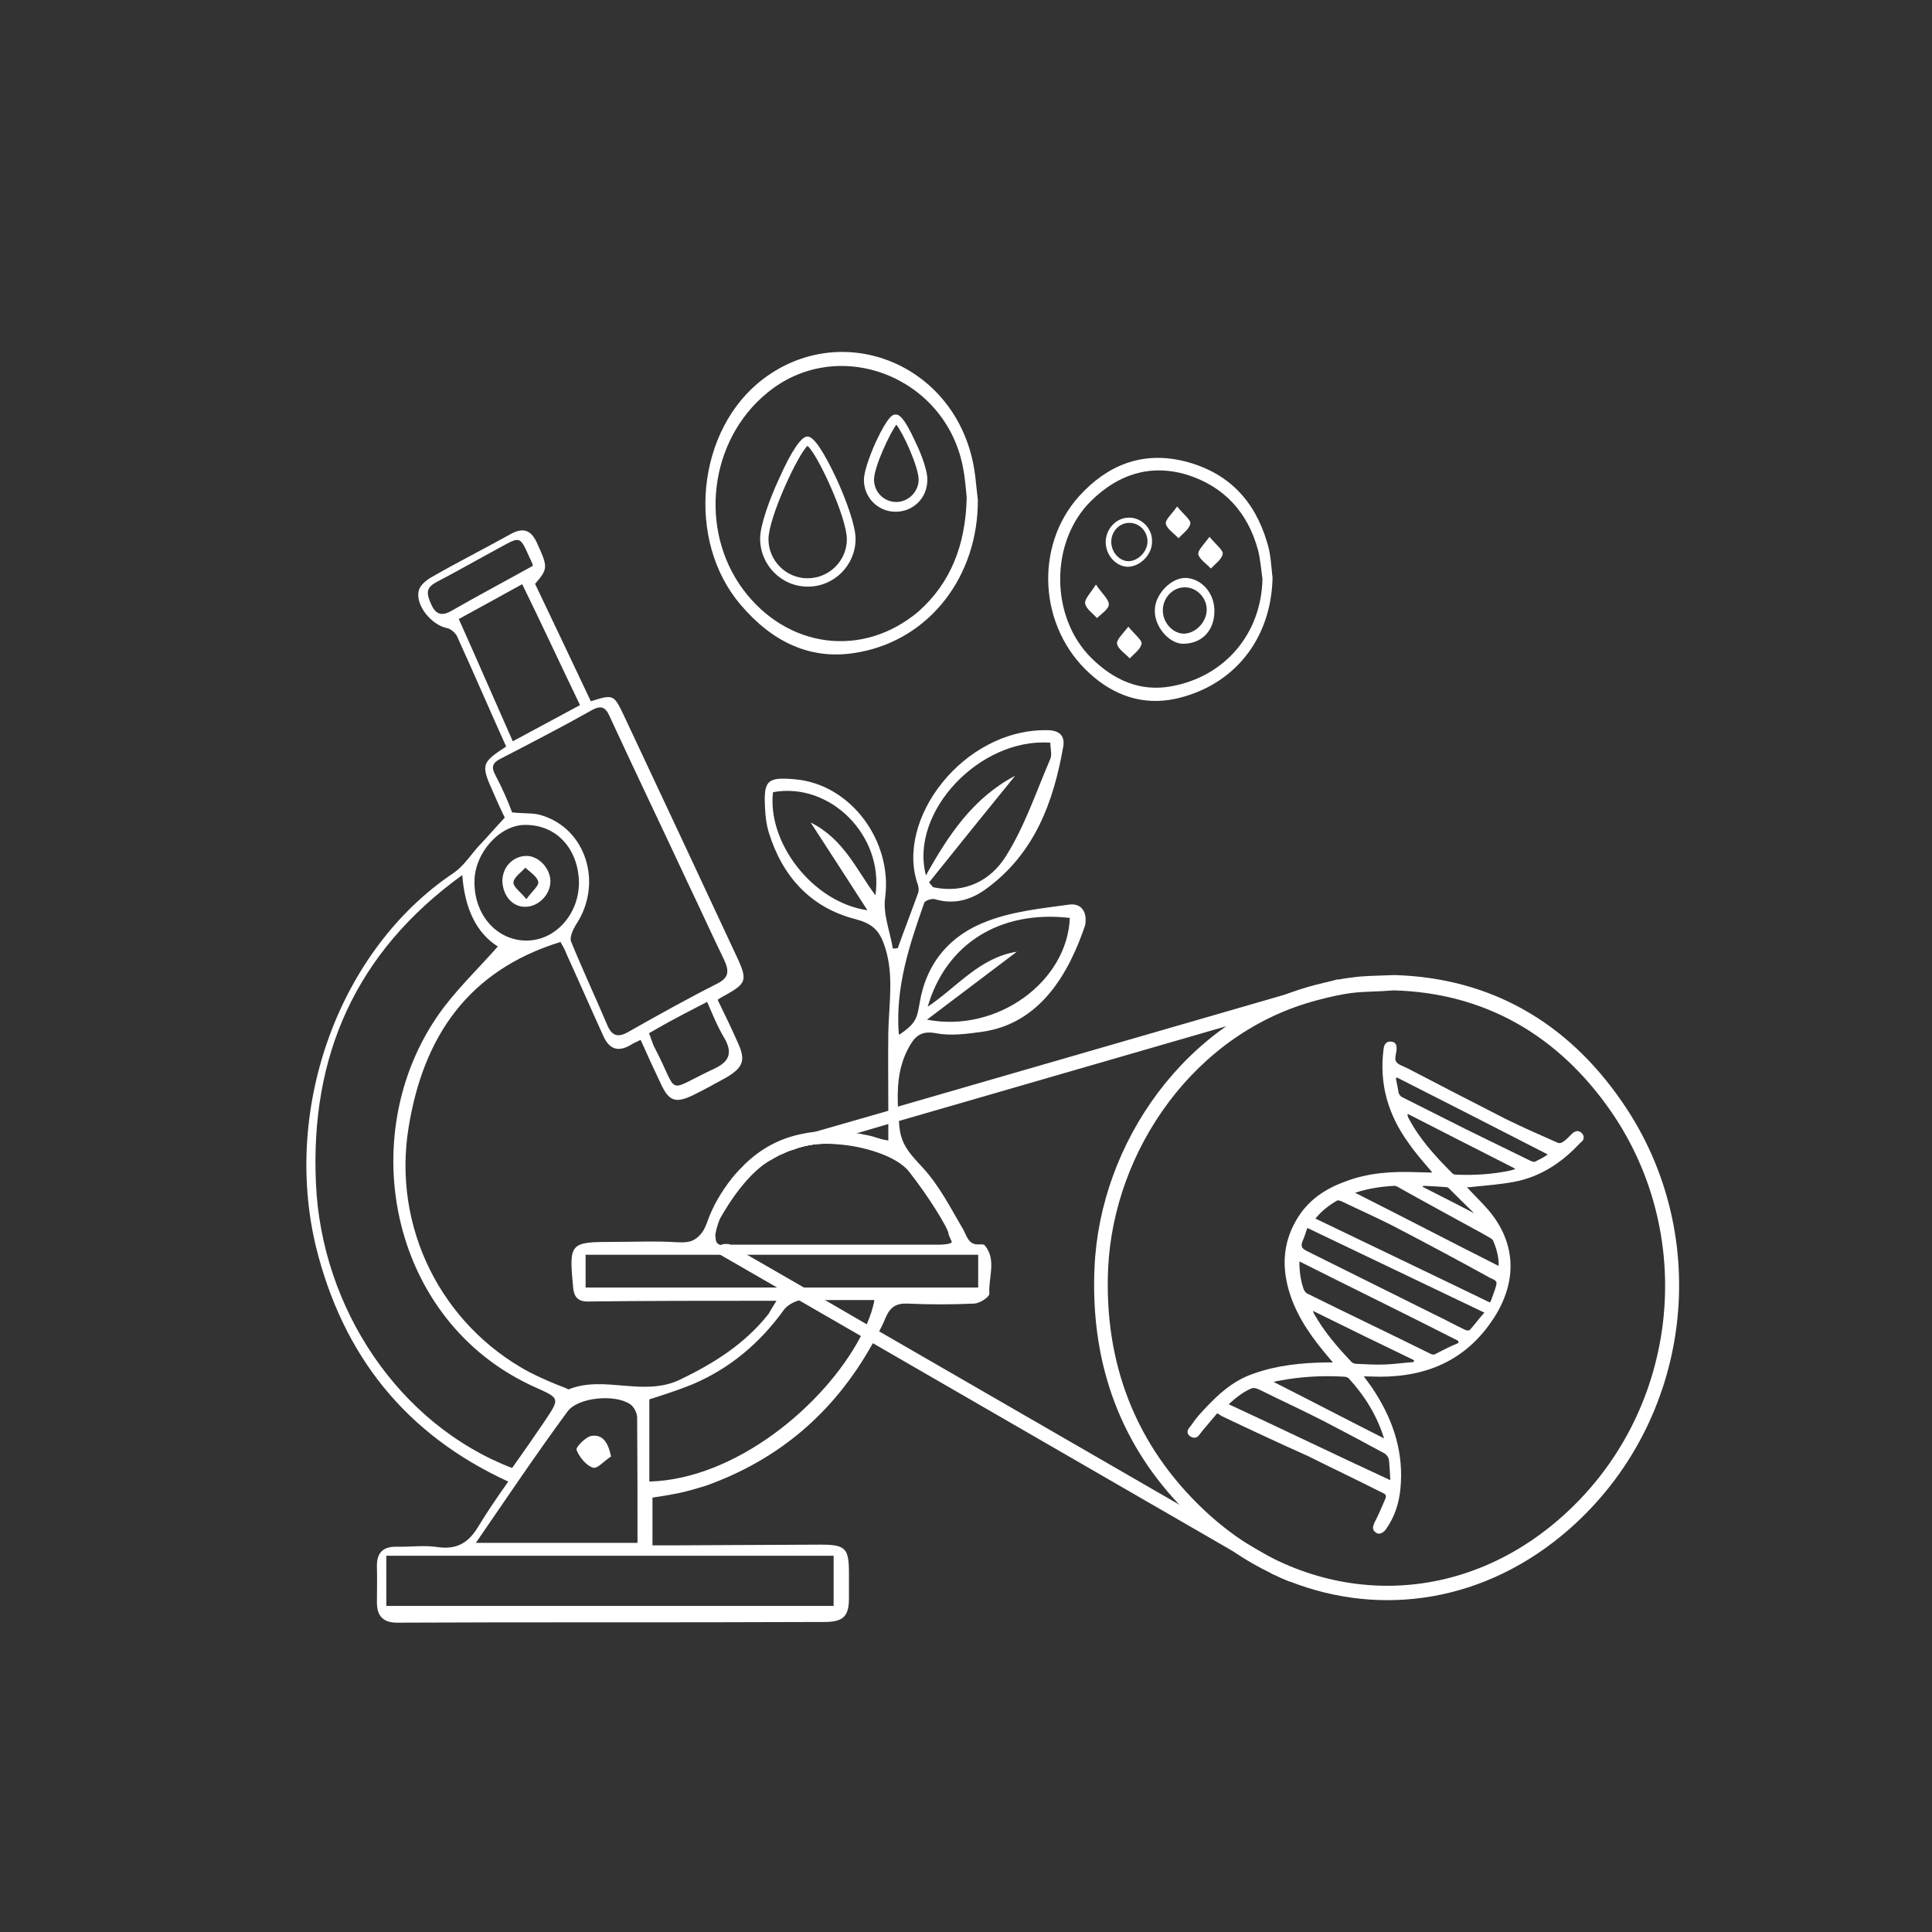 <?xml version="1.0" encoding="utf-8"?>
<!-- Generator: Adobe Illustrator 26.1.0, SVG Export Plug-In . SVG Version: 6.00 Build 0)  -->
<svg version="1.1" id="Layer_1" xmlns="http://www.w3.org/2000/svg" xmlns:xlink="http://www.w3.org/1999/xlink" x="0px" y="0px"
	 viewBox="0 0 554.6 554.6" style="enable-background:new 0 0 554.6 554.6;" xml:space="preserve">
<rect x="0" y="0" width="554.6" height="554.6" fill="#333333" stroke="none"/>
<style type="text/css">
	.st0{fill:#FFFFFF;}
</style>
<g>
	<path class="st0" d="M280.7,143.5c0.1,21.7-13.6,39.9-34,43.7c-13.9,2.7-25.1-3-34.1-13.6c-15.8-18.5-12.7-50.4,6.6-64.9
		c22.1-16.6,53.1-5,59.8,22.7C280,135.4,280.2,139.5,280.7,143.5z M277.5,142.8c-0.2-1.9-0.4-5.3-1.1-8.8
		c-5.1-26.1-36-37.9-56.2-21.2c-16.6,13.6-19.7,39.1-6.9,56.4c12.6,16.9,34.3,19.9,50.4,6.3C272.8,167.4,277.2,156.6,277.5,142.8z"
		/>
	<path class="st0" d="M365.3,165.9c-0.4,17.6-11.1,31-27.9,34.7c-9.4,2-17.7-1-24.5-7.2c-14.7-13.2-16.1-36.6-3.1-51
		c8-8.8,18-13,30.2-10c12.7,3.2,20.2,11.4,23.7,23.2C364.8,158.9,364.9,162.5,365.3,165.9z M362.4,166.2c-0.4-2.9-0.6-5.7-1.3-8.4
		c-2.9-10.6-9.6-18.2-20.6-21.6c-10.7-3.1-19.8,0.2-27.3,7.6c-11.9,11.7-11.8,33.5,0.2,45.2c6.2,6.1,13.8,9.7,22.9,8
		C351.7,194.2,362.1,181.8,362.4,166.2z"/>
	<path class="st0" d="M175.4,418.1c-1.8,1.1-4,3.7-5.2,3.2c-1.9-0.6-3.9-3-4.7-5.1c-0.3-0.7,2.6-3.7,4.2-4
		C172.7,411.7,174.5,413.6,175.4,418.1z"/>
	<path class="st0" d="M144.2,253c0-4.1,3-7.2,6.8-7.3c3.6-0.1,7,3.6,7,7.3c0,3.8-3.4,7.2-7,7.3C147.2,260.5,144.4,257.2,144.2,253z
		 M151.1,258.1c1.7-2.3,3.7-3.9,3.4-5c-0.3-1.4-2.2-2.7-3.7-4c-1.2,1.3-3.2,2.7-3.4,4.1C147.2,254.5,149.4,256,151.1,258.1z"/>
	<path class="st0" d="M324,148.6c-3.6,0-6.6,3.3-6.6,7c0,3.9,3.1,7.1,6.4,7.1c3.7-0.1,7-3.7,6.9-7.3
		C330.8,151.6,327.6,148.5,324,148.6z M324,161.1c-2.7,0-5-2.6-5-5.6c0-2.9,2.3-5.4,5.1-5.4c2.8-0.1,5.3,2.3,5.3,5.3
		C329.4,158.3,326.8,161,324,161.1z"/>
	<path class="st0" d="M340.4,165.9c-4.3-0.1-8.9,4.8-8.9,9.3c-0.1,4.7,4,9.4,7.9,9.6c5.4,0.1,9.1-3.6,9.2-9.1
		C348.8,170.4,345,166.1,340.4,165.9z M339.9,181.9c-3.2,0-6.1-3.1-6.1-6.7s2.9-6.6,6.2-6.6c3.4-0.1,6.4,2.9,6.4,6.4
		C346.4,178.5,343.3,181.8,339.9,181.9z"/>
	<path class="st0" d="M323.9,179.9c1.9,2.3,4,3.9,3.8,4.9c-0.3,1.6-2.2,2.9-3.4,4.2c-1.2-1.3-3.2-2.6-3.6-4
		C320.3,183.8,322.1,182.2,323.9,179.9z"/>
	<path class="st0" d="M337.9,145.4c1.9,2.3,4,3.9,3.8,4.9c-0.3,1.6-2.2,2.9-3.4,4.2c-1.2-1.3-3.2-2.6-3.6-4
		C334.3,149.4,336.1,147.9,337.9,145.4z"/>
	<path class="st0" d="M347.2,154.1c1.9,2.3,4,3.9,3.8,4.9c-0.3,1.6-2.2,2.9-3.4,4.2c-1.2-1.3-3.2-2.6-3.6-4
		C343.7,158.1,345.5,156.4,347.2,154.1z"/>
	<path class="st0" d="M314.6,167.8c1.8,2.7,3.7,4.2,3.7,5.7c0,1.3-2.1,2.7-3.4,3.9c-1.2-1.3-3.2-2.7-3.4-4.2
		C311.3,172,313,170.3,314.6,167.8z"/>
	<g>
		<path class="st0" d="M465.7,316.4c-15.9-23.2-38.1-35.7-65.4-36.5c-5.2,0.2-8.8,0.2-12.2,0.7c-3.7,0.4-7.2,1.3-10.8,2.2
			c-37.1,9.8-61.5,45.4-63.1,80.9c-1.2,26,6.4,49.2,24.2,68.1c1.7,1.8,3.3,3.4,5.1,5.1c3.2,3,6.7,5.8,10.2,8.2
			c3.7,2.6,7.6,4.8,11.6,6.7c1.7,0.8,3.3,1.6,5,2.2c26.3,10.3,56.2,5.9,80-14.9C485.8,408.1,492.3,354.9,465.7,316.4z M447.8,435.9
			c-30.9,27-72.5,25.1-101.7-2c-20.3-18.9-29.2-42.8-28-69.8c1.6-33.9,24.8-67.8,60.1-77c3.4-0.9,6.8-1.7,10.2-2.1
			c3.3-0.4,6.7-0.3,11.7-0.7c25.9,0.7,47.1,12.7,62.4,34.8C487.7,355.7,481.7,406.3,447.8,435.9z"/>
		<path class="st0" d="M454.1,325.3c-0.9-0.9-1.9-0.8-3,0.3c-0.8,0.8-1.6,1.7-2.6,2.3c-0.3,0.2-0.9,0.3-1.2,0.2
			c-5-2.2-10-4.4-14.9-6.8c-9.4-4.8-18.9-9.7-28.3-14.6c-1.1-0.6-2.7-1-3.3-1.9c-0.6-0.8,0-2.2,0.1-3.6c0.1-1.4-0.4-2.1-1.6-2.2
			c-1.2-0.1-1.9,0.6-2.1,1.9c-1.4,10.2,1.3,19.2,7.2,27.3c2,2.9,4.4,5.6,6.7,8.3c0,0-0.1,0.1-0.2,0.1c-1.2,0-2.7-0.1-3.9-0.1
			c-7.1-0.3-14.2,0.1-20.9,2.7c-5.8,2.1-10.7,5.4-13.9,10.9c-4.1,6.9-4.3,14.2-1.8,21.7c2.3,6.9,6.6,12.7,11.2,18.1
			c0.3,0.3,0.6,0.7,1,1.2h-1.8c-7.1,0.1-14.2,0.8-20.9,3.2c-6.6,2.2-11.3,7-15.8,12c-1,1.1-1.9,2.6-2.9,3.8
			c-0.6,0.9-0.3,1.8,0.6,2.3s1.7,0.4,2.3-0.3c0.3-0.4,0.7-0.9,1-1.3c1.4-1.7,2.9-3.4,4.3-5.1c0.6,0.3,1,0.6,1.3,0.8
			c8.2,3.9,16.3,7.7,24.6,11.4c7.2,3.6,14.4,7,21.7,10.7c0.8,0.3,1,0.8,0.7,1.6c-1,2.3-2,4.7-3.2,7c-0.4,1-0.7,1.9,0.4,2.7
			c0.9,0.7,1.9,0.3,2.8-0.7c2.6-3.6,3.9-7.6,4.3-11.8c1-10-1.8-19.1-7.2-27.6c-1-1.6-2.1-3.1-3.3-4.7c1.7,0,3.2,0.1,4.6,0.1
			c14.3,0,25.8-5.3,33.5-18.1c6-10.2,5.3-20.7-2.3-29.7c-1.9-2.2-4.1-4.3-6.2-6.6c0.7,0,1.1,0,1.6-0.1c4-0.4,7.9-0.7,11.7-1.4
			c7.8-1.4,14-5.6,19.3-11.3C454.8,327.3,454.9,326.2,454.1,325.3z M398.7,419c0.2,1.9,0.3,4,0.4,5.9c-15.6-7.2-30.8-14.6-46.4-21.8
			c2.1-1.9,4.2-3.6,6.7-4.6c0.6-0.2,1.4,0.1,2.1,0.4c6.2,3.1,12.6,6,18.8,9.2c5.8,3,11.4,6,17.1,9.1
			C398.1,417.6,398.6,418.4,398.7,419z M397.3,412.9c-10.7-5.4-21-10.8-31.7-16.2c0.6-0.1,0.9-0.3,1.3-0.3c6.2-1.2,12.7-1.6,19-1.2
			c0.4,0,0.9,0.2,1.2,0.4C391.6,400.5,395.2,406.1,397.3,412.9z M405.8,391c-2.9,0.2-5.6,0.6-8.4,0.7c-2.8,0.1-5.4-0.1-8.1-0.2
			c-0.4,0-0.9-0.2-1.2-0.4c-4.1-4.3-8-8.8-10.9-14c-0.1-0.1-0.1-0.3-0.3-0.8c9.9,4.9,19.5,9.6,29.1,14.2
			C405.8,390.6,405.8,390.8,405.8,391z M411.8,388.8c-0.3,0.1-0.9,0-1.2-0.2c-11.7-5.8-23.5-11.4-35.2-17.2c-0.6-0.2-1-0.9-1.2-1.4
			c-0.8-2.3-1.2-4.9-1.2-7.9c15.3,7.7,30.5,15.1,45.6,22.8c0,0.2,0,0.3,0.1,0.6C416.2,386.5,414,387.7,411.8,388.8z M421.9,381.8
			c-0.2,0.2-0.9,0.1-1.2,0c-3-1.4-5.8-3-8.8-4.4c-12.2-6.1-24.6-12.2-36.8-18.3c-1.3-0.7-1.8-1.2-1.2-2.8c0.6-1.2,0.9-2.6,1.4-3.8
			c16.9,8.1,33.7,16.1,50.8,24.3C424.3,378.8,423.2,380.4,421.9,381.8z M429.1,370.3l-1,2.8c-0.1,0.3-0.3,0.6-0.4,0.8
			c-16.7-8.1-33.3-16-50.1-24.1c1.8-2.2,4-3.9,6.3-5.2c0.2-0.1,0.8,0.1,1.1,0.2c5.6,2.7,11.1,5.1,16.6,8c8.8,4.6,17.6,9.3,26.1,14
			C429.9,367.8,429.9,367.8,429.1,370.3z M428,355.5c0.2,0.1,0.4,0.3,0.6,0.6c1,2.3,1.7,4.9,1.6,7.3c-13.7-6.9-27.3-14-41.2-21
			c3.9-1.3,7.7-1.8,11.3-2c0.3,0,0.8,0.2,1.1,0.4c7.1,4,14.5,8,21.6,11.9C424.7,353.6,426.3,354.5,428,355.5z M423.2,348.3
			c-5.1-2.7-9.9-5.1-14.8-7.6c0-0.1,0.1-0.2,0.1-0.3c2.2,0.1,4.6,0.2,6.8,0.4c0.2,0,0.4,0.1,0.6,0.3
			C418.2,343.4,420.6,345.8,423.2,348.3z M433.6,336c-5.1,1.1-10.2,1.4-15.5,1.2c-0.4,0-1-0.1-1.2-0.4c-4.8-4.8-9.4-9.8-12.6-15.9
			c-0.1-0.2-0.2-0.6-0.3-0.9c0.1-0.1,0.1-0.1,0.2-0.2c10.2,5.2,20.3,10.4,30.8,15.7C434.5,335.8,434,335.9,433.6,336z M440.6,333.5
			c-0.2,0.1-0.8-0.1-1.1-0.2l-18.8-9.2c-6-3-11.9-6-17.9-9c-0.9-0.4-1.3-1-1.4-1.9c-0.2-1.1-0.4-2.2-0.7-3.6
			c0.1-0.1,0.2-0.2,0.3-0.3c14.4,7.3,28.9,14.7,43.3,22.1C443.2,332.2,442,332.8,440.6,333.5z"/>
	</g>
	<path class="st0" d="M306.7,259.7c-7.9,1.1-15.9,1.9-23.2,4.7c-10.6,3.9-17.6,11.9-19.5,23.5c-0.8,4.7-1.2,5.9-5.8,9.1
		c-0.1-0.1-0.2-0.2-0.2-0.3c-1-13.2,3-25.3,7.3-37.5c0.2-0.7,2.1-1.3,3-1.1c5.6,1.7,10.6,0.2,15-3.1c13.7-10.1,19.1-24.7,21.9-40.6
		c0.6-3.4-1.3-4.8-4.7-4.8c-24.1-0.3-43.7,25.8-37,44.4c0.2,0.7,0.3,1.6,0.1,2.2c-1.9,5.3-4,10.7-5.9,16c-0.4,0-1,0.1-1.4,0.1
		c-0.8-4.9-2.9-10-2.2-14.7c2.1-16.1-9.8-32.5-25.9-33.9c-7.9-0.7-9,0.3-8.6,8c0.1,2.6,0.4,5,1.1,7.3c3.9,12.6,12,21.5,24.7,24.8
		c4.6,1.2,6.7,2.9,8.2,6.8c3.2,8.4,1.6,17,1.4,25.6c-0.1,7.3,0,14.7,0,22.1v0.1c0,1.2,0,2.6,0,3.9v0.1c0,1.7,0,3.3,0,5
		c-1-0.2-1.8-0.3-2.6-0.6c-0.9-0.2-1.8-0.6-2.8-0.8c-1.6-0.3-3.1-0.7-4.7-0.8c-0.1,0-0.2,0-0.3,0c-5-0.7-9.9-0.7-14.4,0.3
		c-6,1.2-11.4,3.9-16.3,8.6c-1.2,1.2-2.6,2.6-3.7,4c-3.1,3.9-5.7,8.3-7.3,13c-0.3,0.8-0.6,1.4-0.9,2c-0.8,1.3-1.7,2.2-2.8,2.8
		c-1.2,0.7-2.8,0.8-4.8,0.7c-6.1-0.4-12.2-0.1-18.5-0.1c-12.2,0-12.6,0.3-11.4,12.7c0.2,3.4,1.6,4.6,5,4.4
		c16.1-0.2,32.5-0.2,48.6-0.2h4.8c-1.1,1.7-1.7,2.8-2.3,3.8c-6.8,8.6-15.6,14.1-25.3,18.8c-10.6,5.1-21.7-1.3-32,2.8
		c-0.2,0.1-0.6-0.2-0.8-0.3c-3.7-1.4-7.2-2.9-10.7-4.7c-25.2-13.6-39.2-41.6-34.5-70.2c4.2-25.9,17-45,43.6-53.2
		c0.8,1.4,1.3,2.3,1.7,3.4c3.6,7.9,7,15.7,10.6,23.6c1.6,3.6,4,4.7,7.6,2.7c0.9-0.6,1.9-1,3.1-1.6c1.9,4.3,3.8,8.4,5.8,12.6
		c2.3,5,4.2,5.7,9.2,3.3c3.3-1.6,6.3-3.3,9.6-5.1c4.9-2.9,5.6-5,3.3-10c-1.8-4.1-3.8-8.2-5.8-12.3c1-0.7,1.8-1.1,2.7-1.6
		c5.3-3,5.8-4.1,3.3-9.7c-11-23.6-21.9-46.9-33-70.5c-2.8-5.9-3-5.9-9.4-3.9c-5.3-11.2-10.7-22.6-16-33.7c3.7-4.3,3.7-4.8,0.7-11.4
		c-1.6-3.7-3.7-5.1-7.7-2.9c-7.7,4.3-15.5,8.2-23.1,12.6c-1.3,0.8-3,2.2-3.3,3.7c-1,4.2,3.7,9.8,8.1,10.7c1.2,0.2,2.7,1.6,3.1,2.8
		c4.7,10.3,9.2,20.8,13.9,31.2c-7.2,4.7-7.3,5.2-3.6,13.4c1.1,2.6,2.2,5,3.2,7c-2.8,3-5.1,5.7-7.6,8.3c-2.3,2.6-4.3,5.7-7.1,7.6
		c-32.6,21.8-49.2,67-39.5,107.3c7.7,31.1,25.6,53.8,55.2,67.4c-3.1,4.4-6,8.6-8.6,12.9c-2.8,4.7-6.2,6.7-11.7,5.9
		c-3.9-0.6-7.9,0-11.7-0.1c-4-0.1-5.8,1.8-5.7,5.7c0.1,3.4,0,6.9,0,10.3c0,4,1.9,5.9,6.1,5.8c18.7-0.1,37.5-0.1,56-0.1
		c22.1,0,44.4,0,66.4-0.1c5.3,0,6.9-1.6,7-6.4v-7.6c0-7.1-0.9-8.2-8.1-8.2c-13.9,0.1-27.7,0.1-41.5,0.2h-6.8v-13.7
		c2.7-0.4,5.1-0.8,7.6-1.3c2.7-0.6,5.1-1.3,7.7-2.1c21.3-7.6,36.9-21.3,47.6-40.3c0.7-1.1,1.2-2.2,1.8-3.3c0.8-1.6,1.6-3,2.2-4.6
		c1.3-3,2.9-4.2,6.2-4.1c6.4,0.3,12.9,0.3,19.3,0c1.6-0.1,4.4-1.9,4.3-2.9c-0.3-4.7,2.2-9.7-1.4-13.9c-0.2-0.2-0.9-0.2-1.3-0.2
		c-3.1,0.3-3.6-1.9-4.7-4.1c-3.6-6.1-6.9-12.7-11.7-17.9c-3.3-3.6-6.2-6.4-6.7-11.6c0-0.3-0.1-0.7-0.1-1v-0.1
		c-0.1-1.2-0.2-2.6-0.3-3.8v-0.1c-0.3-6-0.1-11.9,2.9-17.6c1.7-3.2,3.4-5.3,8-4.4c4.2,0.8,8.8,0.2,13.1-0.4
		c16.9-2.3,25.1-17,29.7-30.6C312.2,261.8,310.4,259.1,306.7,259.7z M301.5,213.2c0,1.6,0.6,3.6-0.1,4.9c-4,9.3-7.2,19-12.6,27.6
		c-4.4,7.1-11.8,10.9-20.9,9c-0.4-0.4-0.9-1-1.2-1.4c8.2-10.2,16.3-20.3,24.7-30.6c-12,6.3-19.1,16.9-25.6,28.6
		C261,233.1,281.3,211.7,301.5,213.2z M251.3,257c-5.4-7.2-9-16.1-18.6-20.9c5.7,8.8,10.8,16.6,16.3,25.2
		c-15.8-2.3-28.8-19.5-27.1-33.9C238.3,224.4,253.8,239.9,251.3,257z M208,298.1c2.3,4.1,1.4,6.6-2.8,8.6c-14.6,6.8-10,8-17.2-5.8
		c-0.7-1.2-1-2.7-1.7-4.3c2.8-1.6,5.2-3,7.7-4.3c2.9-1.6,5.8-3,9-4.7C204.6,291.3,206,294.8,208,298.1z M129.5,175.4
		c-3,1.7-4.6,0.7-5.8-2.1c-1.1-2.6-1.7-4.4,1.4-6.1c6.3-3.3,12.6-6.9,18.9-10.3c5.3-2.9,5.3-2.9,7.9,2.9c0.3,0.7,0.7,1.3,1.1,2.6
		C144.9,166.9,137,171.1,129.5,175.4z M131.7,177.7c6-3.3,11.7-6.4,18.2-10c5.6,11.4,10.9,22.9,16.6,34.7
		c-6.6,3.6-12.7,6.8-19.3,10.4C142,201.1,137,189.5,131.7,177.7z M142.1,222.3c-1.1-2.1-0.7-3.3,1.4-4.4c8.9-4.6,17.8-9.2,26.5-14.1
		c3.4-1.9,4.3,0.2,5.4,2.7c7.3,15.8,14.9,31.6,22.3,47.5c3.4,7.1,6.7,14.4,10.2,21.6c1.4,3.1,1.4,5-1.9,6.7
		c-8.7,4.4-17.1,9.1-25.6,13.9c-3.1,1.8-4.8,1.1-6.1-2c-3.4-8-7.1-15.9-10.4-24c-0.4-1.2,0.6-3.4,1.4-4.7c7.9-11.8,3-27.7-10-31.5
		c-2.2-0.7-4.8-0.4-8.3-0.8C145.8,229.9,144.1,226.1,142.1,222.3z M150.7,236.8c9-0.1,15.3,6.8,15.5,16.5c0,9.1-6.7,16.6-14.9,16.7
		c-8.6,0.1-15.2-7.3-15.1-16.9C136.2,244.8,143.5,236.8,150.7,236.8z M90.7,339.8c-1.7-36.6,11.3-66.4,42-88.6
		c0.7,9.4,3.9,16.5,10.2,20.5c-5,5.7-10.6,11.1-15.3,17.2c-26.6,34.9-16.6,90.4,26.2,109.4c6.9,3.1,6.9,3.1,2.8,9.3
		c-3.2,4.7-6.3,9.2-9.6,13.8C114.6,409,92.3,375.6,90.7,339.8z M162.9,405.2c3-4.1,13.6-5.1,18-2.1c1.1,0.7,2,2.6,2,3.8
		c0.1,11.9,0.1,23.8,0.1,36h-46.4C145.6,429.8,154,417.3,162.9,405.2z M239.3,446.5V461H110.9v-14.4H239.3z M248.8,380.2
		c-0.6,1.1-1.1,2.3-1.7,3.4c-10.4,19.8-35.9,41-60.7,41.7v-23.6c3.8-1.2,8.1-2.6,12.1-4.2c11-4.6,19.7-12,26.6-21.6
		c0.9-1.2,2.9-2.3,4.3-2.6h0.1c2.4-0.1,5-0.1,7.4-0.1c4.7,0,9.4,0,14.1,0C250.6,375.6,249.8,377.8,248.8,380.2z M280.8,360.2v9.4
		H168.1v-9.4H280.8z M261,336.4c5.6,7.1,11.2,16.2,11.3,17.8c0,0.4,0.8,1.9,0.9,2.2c0.2,0.8-2.9,0.9-3.7,0.9H208c-1,0-1.1,0.6-1.9,0
		c-0.6-0.4-0.8-1.2-0.8-2.1c0-1.4,0.6-3.4,1.3-5.2c0,0,6.7-12.7,14.7-17c1-0.6,2-1.1,2.9-1.6c1.1-0.6,2.1-1,3.2-1.3
		c2.4-0.9,4.8-1.4,7.2-1.7c0.2,0,0.3,0,0.6,0c1.7-0.1,3.4-0.1,5.3,0.1C247.1,328.9,257.3,331.6,261,336.4z M266.1,292.7
		c8.9-6.7,17.3-13.1,25.8-19.5c-10.7,1.7-17,10-25.6,15.8c5.3-18.2,20.9-27.8,40.8-25.5C306.4,281.8,286.2,296.6,266.1,292.7z"/>
	<path class="st0" d="M231.8,125.3c-1.8,0-4.6,4.1-8.2,12.2c-2.7,5.8-5.4,13.3-5.4,17.1c0,7.6,6.1,13.8,13.7,13.8
		s13.7-6.2,13.7-13.7c0-3.9-2.8-11.4-5.4-17.1C236.4,129.5,233.6,125.3,231.8,125.3z M231.8,166c-6.2,0-11.2-5.1-11.2-11.2
		c0-6.3,8.6-24.6,11.2-26.8c2.8,2.2,11.3,20.5,11.3,26.8C243.1,160.9,238.1,166,231.8,166z"/>
	<path class="st0" d="M262.8,126.9c-3.6-7.9-5-7.9-5.7-7.9c-0.7,0-2,0-5.7,7.9c-0.8,1.8-3.4,7.8-3.4,10.9c0,5,4,9.1,9.1,9.1
		c5.1,0,9.1-4,9.1-9.1C266.3,134.5,263.6,128.5,262.8,126.9z M257.3,144.1c-3.6,0-6.4-2.9-6.4-6.4c0-3.7,4.6-13.4,6.4-15.8
		c1.9,2.3,6.4,12.1,6.4,15.8C263.7,141.2,260.7,144.1,257.3,144.1z"/>
	<path class="st0" d="M244.9,325.4l-10.2,3c-2.3,0.2-4.7,0.7-7.2,1.7c-1,0.3-2.1,0.8-3.2,1.3l-10.1,2.9c4.9-4.7,10.3-7.3,16.3-8.6
		C235.1,324.7,239.9,324.7,244.9,325.4z"/>
	<path class="st0" d="M385.2,284.8L258,321.6l-2.8,0.8c0-1.3,0-2.7,0-4l2.4-0.7l126.5-36.6L385.2,284.8z"/>
	<path class="st0" d="M357.5,293L258,321.8l-2.8,0.8l-9.9,2.9l-10,2.9c-0.2,0-0.3,0-0.6,0c-2.3,0.2-4.7,0.7-7.2,1.7
		c0-1.1,0-2.3,0-3.4l2.4-0.7l0.6-0.1l24.7-7.1l2.4-0.7l98.8-28.6L357.5,293z"/>
	<path class="st0" d="M371.9,451.2l-1.7,2.8c-1.7-0.7-3.3-1.4-5-2.2l-11.6-6.7l-103.7-59.9l-2.8-1.7l-17.5-10.1l-6.7-3.9l-16.3-9.4
		l-7.2-4.2c1.1-0.6,2-1.4,2.8-2.8l3.2,1.9c0,1,0.2,1.8,0.8,2.1c0.8,0.6,0.9,0,1.9,0h1.1l5.1,3l16.3,9.4l6.4,3.8l11.7,6.8l3,1.7
		l86.6,50L371.9,451.2z"/>
</g>
<g>
	<path class="st0" d="M992.4,126.8c-11-5.1-22.6-6-34.2-4.3c-7,0.9-14,3.1-21,4.9c8.7-11.6,11.3-25.3,13.9-39.2
		c1.6-7.8,2.8-15.7,4-23.5c0.2-1.8,1.1-5.1-2.2-4.2c-11.2,2.9-22.6,5.3-32.8,11.4c-29.9,17.9-39.6,50.4-22.2,78.7
		c2.1,3.3,2.3,8.1,2.8,12.1c0.9,8.3,1.8,16.7,2.2,25c0.3,7.6,0.1,15.2,0.1,23.7c-0.7-1-1.1-1.4-1.1-1.8c-2.3-11.3-7-21.2-17.2-27.8
		c-0.7-0.4-1-1.8-1.1-2.8c-0.7-12-5.9-18-17.5-22c-19.5-6.6-40.7,2-48.4,14.2c-5.8,9-9.3,19.5-13.9,29.2c-0.4,1-0.3,2.3-0.4,3.6
		c1.2,0,2.7,0.3,3.9,0c10.6-3.3,21.1-4.1,32-2c13.8,2.7,26.1-0.7,36.6-10.2c2.6-2.3,5.3-4.6,8.3-7c6.9,4.3,11,11.8,14.2,20
		c2.6,6.1,3.6,12.4,4,18.7c0.1,1.1,0.1,2.1,0.2,3c0.2,5.7,0.3,11.2,0.8,16.9c0.2,2.6,0,5.2,0,8c-1.4-2.6-2.1-5.2-3.3-7.6
		c-6-10.6-6-9.7-13.4-1.9c-0.3,0.3-0.7,0.8-1,1.3c-10.6,12.8-22.5,24-37.5,31.1c-9.8,4.7-15.2,12-18.3,21.9
		c-0.8,2.4-1.7,4.9-2.4,7.3c-6.1,18-11.7,36.2-21.3,52.7c-1.1,2.1-1.6,5-1.3,7.4c1.1,11.7,7.6,21.2,13.4,31
		c10.6,17.7,21.3,35.2,31.9,52.9c4.6,7.6,7.3,15.6,8.7,24v0.1c0.1,1,0.3,2.1,0.4,3.1c0.6,5.3,0.6,11-0.1,16.7
		c-0.4,4.8-0.7,9.7-0.9,14.5c0.4,0.1,0.8,0.2,1.3,0.3c0.3-0.9,0.9-1.8,1-2.7c0.4-4.1,0.7-8.2,1.2-12.3c0.6-5.3,0.7-10.8,0.2-15.9
		c0-0.1,0-0.1,0-0.2c-0.1-1-0.2-2-0.3-2.9c0-0.1,0-0.2,0-0.2c-1.1-7.3-3.4-14.5-7.2-21.2c-10.4-18-21.2-35.8-31.6-53.9
		c-5.3-9.3-9.9-19.1-14.7-28.9c-2-4.1-1.1-8.1,1.1-12.1c2.6-4.7,4.9-9.4,6.8-14.4c5.9-15.6,11.6-31.2,17.2-46.9
		c2.7-7.4,7-12.9,14.2-16.7c9.8-5.2,19.6-10.8,27.2-19c0.6-0.6,1.9-0.8,2.8-0.7c6.2,0.9,11.6-1.6,14.1-7.3c1.4-3.1,2.2-6.6,3.3-10.2
		c2.9,3.6,5.2,7.1,5.1,12c-0.2,9-2.9,17.3-7.8,24.8c-9.1,13.9-22.3,22.5-38,27.2c-1.4,0.4-2.6,1.1-3.9,1.8c1.4,0.9,2.4,0.9,3.6,0.7
		c1.1-0.1,2.1-0.4,3.7-0.9c0.4,2.1,1.2,3.9,1.2,5.6c-0.3,13.2-3.8,25-15,33.5c-1.9,1.4-3.3,3-5,4.7c0.2,0.3,0.6,0.7,0.8,1.2
		c0.9-0.4,1.9-0.7,2.7-1.3c7-4.9,13.7-10,15.2-19.7c0.4-3.1,2.6-6.8,5-8.6c8.6-6.1,18.7-7.7,28.9-8.9c1.1,7.8-2.3,26.5-5,30.9
		c-4.9,0.2-9.1,0.6-13.8,0.8c-0.6-4.1-1.3-8.8-1.9-13.4c-0.4,0-1.1,0.1-1.7,0.2c0.7,7.6,1.4,15.2,2.1,22.9c-3.7-1.1-7.1-2.1-10.8-3
		c-0.2,0.6-0.3,1.1-0.6,1.8c4.3,1.9,8.8,3.7,14,6c-4.9,4.2-9.3,8.1-13.8,11.8c0.3,0.3,0.7,0.8,1.1,1.1c3.7-2.4,7.1-4.9,10.8-7.3
		c10.9-7.4,18.5-17.2,20-30.8c1.7-14.2,3.2-28.7,3.9-43c0.6-12.3,6.2-22.9,9-34.5c1.8,3.2,3,6.6,4.3,9.8c2.1,5.2,4.3,10.3,9.6,13.4
		c1.3,0.7,2.6,2.8,2.7,4.2c0.4,10.3,0.3,20.7,1.1,30.9c1,16.7,2.2,33.5,4.1,50c1.4,13.3,4.3,26.6,6,39.8c1.9,14.7,0.9,29.2-1.4,43.6
		c-1,6.6-2,13.1-2.6,19.7c-0.1,1.2-0.2,2.2-0.3,3.2c-0.9,10.8-1.1,21.7-0.9,32.5c0,0.9,0.3,1.9,0.4,2.7c1.1-1.1,1.3-2.1,1.3-3.1
		c0-11.1,0.8-22.1,1.9-33.1c0.1-1.1,0.2-2.2,0.3-3.3c1-10,2.3-20,3.6-30c1.8-15.9,1.3-31.8-1.7-47.6c-1.7-8.6-3.3-17.2-4.9-25.8
		c4.8-1.3,10-1.6,12-6.6c2.2-5.4-2.9-8.2-5.8-11.9c2.4-1.4,4.8-2.4,6.9-3.9c3-2,4.4-4.9,3.9-8.6c-0.4-3.3-2.9-4.7-5.9-5.6
		c-3-0.8-6.2-1.3-9.1-2.6c-2.7-1.1-5.4-2.6-5.6-6.3c-0.8-21.8-1.7-43.3-2.4-65.1c0-1.1-0.2-2.2-0.3-3.3c-0.3-3.8-2.7-4.6-5.8-3.3
		c-2.9,1.1-5.6,2.4-8.7,3.8c-0.3-1.1-0.7-1.9-0.8-2.7c-1.1-6.7-1.9-13.3-1.9-20.1v-3.3c0.1-2.6,0.2-5,0.6-7.6
		c1.1-10.2,2.4-20.3,6.9-29.8c2.1-4.4,4-8.1,9.8-6.2c0.6,0.2,1.4,0,2.1-0.1c14.1-1.6,27.1-6.3,37.8-15.8
		c11.3-10,21.7-21.1,32.2-31.9C996.7,129.8,995.1,128,992.4,126.8z M881,179.2c-8.8-1.6-17.7-3.6-26.7-4.4c-9.1-0.9-17.6,2-25.2,7.1
		c16.9-5.9,33.6-7.2,50.6,1.1c-9.3,13-21.8,18.1-36.6,16.3c-12.6-1.6-24.8-2.9-37.8,2.7c4.2-10.8,8-20.5,14-29.1
		c6.4-9.1,16-13.3,26.5-15.1c9.9-1.7,19.5,0.9,27.8,6.2C878.3,166.9,881.2,174.3,881,179.2z M876.6,255.7c5.1-4.9,9.9-9.6,14.6-14.1
		C892.3,249,884.8,257.7,876.6,255.7z M874.9,359c-0.8-4.4-1.6-7.8-2.3-11.9h12.8C881.5,351.3,878.4,354.9,874.9,359z M892,308.6
		c-10.4,2.9-20.7,5.9-30.8,8.8c-0.3-3.4-0.7-7.7-1.1-12.6c13.9-4.8,25.2-13.9,34.2-26.1C893.5,289.1,892.8,299.1,892,308.6z
		 M937.9,353.1c0.1,1.6-1.1,4-2.6,4.8c-2,1.3-4.7,1.7-7.7,2.6c-0.4-5.8-0.9-10.3-1.3-14.9C930.4,344.9,937.3,349.2,937.9,353.1z
		 M936.4,328.6c2.3,0.9,4.2,2.8,6.3,4.3c-1.6,2.2-2.7,5.1-4.8,6.4c-3.4,2.1-7.7,3.1-12.2,4.9c-0.4-7.3-0.9-13.7-1.3-19.7
		C928.9,326.1,932.8,327,936.4,328.6z M910,251.5c2.2-1.8,5.3-2.3,8.2-3.1c0.2,0,1.2,1.4,1.2,2.1c0.1,8.7,0.1,17.5,0.1,26.2
		c-4.9-2.2-6.8-7.1-9-11.7c-1.1-2.3-1.6-5-2.7-7.2C906.3,254.7,908.7,252.6,910,251.5z M914.5,176.9c-2.4,5.2-5.2,10.6-8.1,16.1
		c-4.4-19.8-4.6-39,0.7-58.4c5.1-19,17.3-34.3,27.7-50.6c-9.1,9-15.6,19.8-22.2,30.3c-6.8,10.8-9.3,23.1-11.6,36
		c-7.9-11.8-11.3-24.1-8.4-37.6c5.7-26.6,24.3-40.1,49-47.1c3.6-1,7-1.8,11.8-2.8c-3.7,16.3-6.7,32.1-10.9,47.7
		c-1.8,6.3-6,11.9-9.3,17.8c-1,1.6-2.7,2.8-4.2,3.9c-14.7,9.9-19.6,23.7-14.2,40.8C915.1,174.3,915.1,175.8,914.5,176.9z M956,165.1
		c-10.8,9-24.1,12.2-39.1,12.3c14.1-22.6,34-34.6,59.8-37.2c-0.1-0.4-0.2-0.8-0.3-1.3c-3.1,0-6.4-0.4-9.4,0.1
		c-19.8,3.8-35.5,14.1-47.4,30.2c-0.7,0.9-1.6,1.9-2.7,3.2c-4.4-16.1,0.6-29.1,14-37.6c17.6-10.9,36.1-13.6,55.9-7.1
		c1.8,0.6,3.3,1.6,5.9,2.6C980.1,142.1,968.7,154.3,956,165.1z"/>
	<path class="st0" d="M1032.6,250c-7-27.7-39.3-39.2-62.5-22.7c-5.2,3.8-9.2,8.7-12.1,14.2c-0.4,0.9-0.9,1.8-1.3,2.7
		c-6.9,15.6-5,35.1,6.6,48c9.3,10.6,21.1,16.1,35.6,13.6c3.3-0.6,6.6-1.6,9.6-2.8c0.9-0.4,1.9-0.9,2.8-1.3
		c14.3-7.3,23.3-22.3,23.2-39.6C1033.8,258.2,1033.5,254.2,1032.6,250z M1016.3,294.2c-2.1,1.7-4.3,3.1-6.7,4.3
		c-0.9,0.4-1.9,0.9-2.8,1.3c-15.1,6.4-32.5,1.9-43.2-12c-9.3-12.2-10.6-28.6-4.3-41.8c0.4-0.9,0.9-1.8,1.3-2.7
		c2.6-4.4,5.9-8.6,10.2-11.9c21.1-16.6,53.5-4.9,58.8,21.2c0.8,3.4,1,6.8,1.2,8.8C1030.6,275.3,1026,286.1,1016.3,294.2z"/>
	<path class="st0" d="M752.7,353.5c-1.1-0.4-2.2-0.7-3.3-0.9c0-1.1,0-2.2,0-3.3c0-2.4,0-5,0.2-7.6c0.3-6.6,1.2-13,2.8-19.5
		c0.2-1.2,0.6-2.3,0.9-3.6c0.9,0.9,1.8,1.7,2.8,2.4c-0.3,1.1-0.6,2.2-0.8,3.3c-1.2,5.8-2.1,11.6-2.3,17.3c-0.1,2.8-0.2,5.4-0.2,8.1
		C752.7,351.2,752.7,352.3,752.7,353.5z"/>
	<path class="st0" d="M861.6,475.2L861.6,475.2c-0.9-0.1-1.8-0.2-2.7-0.4c-22.1-4.3-43.3-14.1-61.7-29.1c-27-21.9-42-48.2-46.5-77.8
		c-0.2-1.2-0.3-2.4-0.4-3.7c1.1,0.4,2.2,0.8,3.4,1c0.1,1.1,0.3,2.3,0.4,3.4c4.6,28.3,19.2,53.7,45.1,74.7
		c17.7,14.2,38,23.7,59.1,28.2l0,0c0.9,0.2,1.9,0.4,2.8,0.6l0,0C861.4,473.1,861.5,474.2,861.6,475.2z"/>
	<path class="st0" d="M960.7,243.3c-0.4,0.9-1,1.8-1.3,2.7c-0.9-0.6-1.8-1.1-2.7-1.7c-15.3-9.2-32.7-15.1-51.8-17.5
		c-0.1,0-0.3,0-0.4,0c-0.7,0-1.3-0.1-2-0.2c-4.3-0.6-8.8-0.8-13.3-0.9c-8.2,0.3-13.9,0.2-19.5,0.9c-5.8,0.7-11.4,1.9-17.1,3.1
		c-39.5,9.1-69.8,34.3-86.1,64.9c-0.6,1.1-1.1,2.2-1.7,3.2c-0.7-1.1-1.3-2.1-2.1-3.1c0.6-1,1-2,1.6-3c17-30.6,47.7-55.8,87.4-64.9
		c5.8-1.2,11.6-2.6,17.5-3.2c5.7-0.7,11.4-0.6,19.9-0.9c4.4,0.1,8.8,0.3,13.1,0.8h0.1c0.8,0,1.4,0.1,2.2,0.2c0.1,0,0.2,0,0.3,0
		c19.7,2.4,37.5,8.4,53.2,17.8C958.9,242.2,959.8,242.7,960.7,243.3z"/>
	<path class="st0" d="M970,448.5c-12.2,9.3-25.5,16.3-39.1,21.1c-0.9,0.3-1.9,0.7-2.8,0.9c0.1-1.1,0.2-2.1,0.3-3.3
		c0.9-0.2,1.9-0.6,2.8-0.9c12.9-4.6,25.2-11.3,36.8-20.1c47.1-36.1,61.8-93.9,40.3-143.2c-0.4-1.1-1-2.2-1.4-3.2
		c0.9-0.4,1.9-0.8,2.8-1.3c0.6,1.1,1,2.1,1.4,3.2C1033.3,352.2,1018.4,411.4,970,448.5z"/>
	<path class="st0" d="M766.5,294.6c-0.7-1-1.3-1.9-2.1-2.8c-2.9-3.3-6.6-6.2-11.1-8.7c-4.4-2.4-6.2-1.2-8,3.1
		c-5.7,14-3.1,26.8,7.2,36c0.9,0.8,1.9,1.6,2.8,2.3c1.6,1.1,3.3,2.2,5.1,3.2l5.9,3.2c0,0,0,0,0.1-0.1c0.2-0.3,1.4-2.2,2.6-4.4
		c1.1-2.2,2.2-5.3,2.7-8.9c0-0.3,0.1-0.8,0.1-1.1c0-0.4,0.1-0.9,0.1-1.3c0-0.2,0-0.4,0-0.6c0-0.2,0-0.4,0-0.8v-0.1
		C772,306.6,770.3,300.2,766.5,294.6z M765.5,326.7c-3.6-1.4-6.8-3.3-9.4-5.6c-1-0.8-1.9-1.7-2.8-2.4c-8.9-9-10.8-21.9-3.8-33.1
		c5.3,1.7,9.8,5,13.1,9.3c0.8,1,1.4,2,2.1,3.1C769.8,306.6,770.8,317.8,765.5,326.7z"/>
	<path class="st0" d="M1008.8,279.8c0-3.2,0-6.6,0-10.8c-2.8,2.3-4.8,4-6.8,5.8c-0.3-0.3-0.7-0.8-1-1.1c1.6-1.8,3.2-3.4,5.2-5.8
		c-3.7-0.2-6.8-0.4-9.8-0.6c0-0.4,0-0.9,0-1.4c3-0.2,6-0.3,9.6-0.6c-1.8-2.2-3.3-4.1-4.8-5.9c0.2-0.3,0.6-0.6,0.8-0.9
		c2,1.7,4,3.2,6.9,5.6c0-4.1,0-7.6,0-10.9c0.6,0,1.1,0,1.7,0c0.2,3,0.4,5.9,0.7,9.6c2-1.6,3.6-2.9,5.1-4.1c0.3,0.2,0.6,0.4,0.9,0.7
		c-1.3,1.8-2.7,3.6-4.4,5.9c3.8,0.2,7.2,0.4,10.7,0.7c0,0.4,0,0.9,0,1.3c-3.3,0.2-6.7,0.4-10.6,0.7c1.7,2.2,3.1,4.1,4.6,5.9
		c-0.3,0.2-0.6,0.6-0.9,0.8c-1.6-1.2-3-2.6-5-4.2c-0.3,3.6-0.6,6.6-0.8,9.6C1009.9,280.1,1009.4,279.9,1008.8,279.8z"/>
	<path class="st0" d="M977.3,277.4c-4,0-6.9,0-9.7,0c0-0.4-0.1-0.8-0.1-1.2c1.4-0.1,2.9-0.4,4.3-0.4c1.6-0.1,3,0,5.6,0
		c-2.2-2.6-3.8-4.3-5.3-6.2c0.3-0.3,0.7-0.7,1-1c1.9,1.7,3.9,3.4,6.8,6c0-4.4,0-7.8,0-11.1c0.6,0,1,0,1.6-0.1c0.2,3,0.4,5.9,0.7,9.4
		c2-1.7,3.7-3,5.3-4.2c0.3,0.3,0.6,0.6,0.9,0.9c-1.4,1.8-3,3.6-4.9,6c3.9,0.2,7.4,0.4,11,0.7c0,0.4,0,0.9-0.1,1.2
		c-3.3,0-6.7,0-11.2,0c2.3,2.8,3.8,4.6,5.3,6.3c-0.2,0.3-0.6,0.6-0.8,0.9c-1.7-1.2-3.2-2.4-5.4-4.1c-0.2,3.6-0.3,6.6-0.6,9.6
		c-0.4,0-0.9,0-1.3,0c0-3.3,0-6.7,0-9.9c-0.3-0.1-0.8-0.3-1.1-0.4c-2,1.7-3.9,3.4-5.9,5.1c-0.3-0.3-0.7-0.6-1-0.9
		C973.7,281.9,975.1,280.2,977.3,277.4z"/>
	<path class="st0" d="M982.5,247.3c-4,0-6.9,0-9.7,0c0-0.4-0.1-0.8-0.1-1.2c1.4-0.1,2.9-0.4,4.3-0.4c1.6-0.1,3,0,5.6,0
		c-2.2-2.6-3.8-4.3-5.3-6.2c0.3-0.3,0.7-0.7,1-1c1.9,1.7,3.9,3.4,6.8,6c0-4.4,0-7.8,0-11.1c0.6,0,1,0,1.6-0.1c0.2,3,0.4,5.9,0.7,9.4
		c2-1.7,3.7-3,5.3-4.2c0.3,0.3,0.6,0.6,0.9,0.9c-1.4,1.8-3,3.6-4.9,6c3.9,0.2,7.4,0.4,11,0.7c0,0.4,0,0.9-0.1,1.2
		c-3.3,0-6.7,0-11.2,0c2.3,2.8,3.8,4.6,5.3,6.3c-0.2,0.3-0.6,0.6-0.8,0.9c-1.7-1.2-3.2-2.4-5.4-4.1c-0.2,3.6-0.3,6.6-0.6,9.6
		c-0.4,0-0.9,0-1.3,0c0-3.3,0-6.7,0-9.9c-0.3-0.1-0.8-0.3-1.1-0.4c-2,1.7-3.9,3.4-5.9,5.1c-0.3-0.3-0.7-0.6-1-0.9
		C978.8,251.8,980.2,250,982.5,247.3z"/>
	<path class="st0" d="M803.5,319.6c-0.7-3.1-2-3.6-4.8-2.6c-11.1,3.7-16.2,12.6-13.8,24.3l0.9,4.2l0,0c0.2,0,1.7-0.2,3.2-0.6
		c1.6-0.4,3.4-1.1,5.3-2.3c0.2-0.1,0.4-0.2,0.6-0.4c0.2-0.1,0.4-0.3,0.7-0.6c0.1-0.1,0.2-0.1,0.3-0.2c0.1-0.1,0.2-0.2,0.3-0.3l0,0
		C802.9,335.9,805.4,328.5,803.5,319.6z M788.8,341c-3.2-9.8,1.7-18.7,10.8-20C803.2,329.1,797.6,339.5,788.8,341z"/>
	<path class="st0" d="M766.2,364.1c-0.4-1.6-1.1-3.4-2.3-5.3c-0.1-0.2-0.2-0.3-0.4-0.6c-0.2-0.2-0.3-0.4-0.6-0.7
		c-0.1-0.1-0.1-0.2-0.2-0.3c-0.1-0.1-0.2-0.2-0.3-0.3l0,0c-2.7-3.3-6-5.6-9.7-6.8c-1.1-0.3-2.1-0.6-3.3-0.8
		c-2.7-0.3-5.6-0.2-8.6,0.3c-3.1,0.7-3.6,2-2.6,4.8c2.3,6.9,6.7,11.6,12.6,13.4c1.1,0.3,2.2,0.6,3.4,0.8c2.6,0.3,5.3,0.2,8.3-0.4
		l4.2-0.9l0,0C766.7,367,766.5,365.5,766.2,364.1z M753.7,365.1c-1.2-0.2-2.3-0.6-3.4-1c-4.2-1.8-7.2-5.6-8-10.7
		c2.2-1,4.8-1.2,7.2-0.9c1.1,0.1,2.2,0.4,3.3,0.9c4.7,1.8,8.7,5.8,9.4,10.9C759.3,365.3,756.4,365.5,753.7,365.1z"/>
</g>
<g>
	<path class="st0" d="M-92.9,179.2c-1.1,0.1-2.9,0-3.6-0.8c-4-4.4-7.7-9-11.6-13.6c3.4-3,6.3-6.8,5.3-11c-2.4-6.6,0.8-9.4,6-12
		c1.9-0.9,3.4-2.2,5.2-3.4c0.8,0.6,1.4,1.1,2.1,1.6c3.2,1.9,6.4,1.6,9.3-0.9c2.8-2.4,3.4-5.9,1.9-9.1c-1.7-3.2-4.9-5.1-8.2-4.4
		c-3.6,0.7-7.1,3.6-6.7,6.8c0.7,4.4-2.1,6-5.1,7.9c-2.6,1.6-4.9,3.2-7.3,4.9c-7.8-7.1-15.6-8-21.8-2.4c-7,6.1-6,15.1,2.7,24.7
		c-6.9,11.2-13.9,22.5-20.9,33.9c-5.2-2-10-1.6-14.4,1.7c-9.1-11.9-18-23.6-26.9-35.2c4-4.7,5.6-9.2,4.2-14.1c-0.7-2.3,0.2-3.1,2-4
		c8.2-4.6,16.3-9.3,24.7-13.8c0.9-0.6,2.9-0.2,3.9,0.4c2.6,1.8,5.2,2.9,8.4,1.9c5.6-1.7,8.6-6.7,7.1-12.3c-1.1-4.4-6-8-10.4-7.2
		c-5.8,0.9-9.3,5.8-8.8,11.7c0.1,1-0.2,2.4-0.9,2.9c-9.2,5.3-18.5,10.6-27.6,15.7c-2-1.6-3.6-3.1-5.6-4c-2-1-4.4-1.3-6.7-1.9
		c-1.6-9-3-18-4.6-27c-0.4-2.6-0.6-4.6,1.7-6.7c2.2-2,2.6-5.1,0.4-7.4c-1.2-1.4-3.8-3.3-5.1-3c-2.2,0.6-4.4,2.6-5.6,4.4
		c-1.7,2.7,0.2,5.8,3.4,7.8c1.1,0.7,2.2,2,2.4,3.1c1.6,8.4,2.3,17.1,4.4,25.5c1,4-1.3,5.2-3.9,6.3c-1.1,0.6-3.3-0.7-4.9-1.2
		c-1.1-0.4-1.9-1.2-2.9-1.9c-9.7-6.7-19.5-13.4-29-20c3.1-10.3,0.4-17.6-7.3-20.7c-7-2.8-13.7,0.4-18.7,9.1
		c-13.1-3.3-26.3-6.7-39.3-9.9c-0.7-6.9-4.7-11.3-10.2-11.8c-5.6-0.4-10.8,3.3-12,8.6c-1.4,6,1.6,11.7,7.1,13.7
		c6.4,2.3,12.1-0.8,15.3-7.9c10.6,2.7,21.1,5.3,31.8,8c4.2,1.1,9,1.6,7.8,7.6c-0.1,0.4,0.2,1,0.4,1.4c1.1,1.9,0.4,3-1.3,4.2
		c-8,5.4-15.8,11.1-23.8,16.5c-1,0.7-2.9,0.8-4,0.3c-3.7-1.6-6.9-1.1-9.9,1.1c-3.4,2.6-5,6.1-4.1,10.1c1.2,5.7,6.9,8.9,12.4,7.4
		c5.2-1.4,8.3-7.8,6.6-13c-0.3-1.1-0.7-3-0.1-3.4c8.9-6.4,17.9-12.7,26.2-18.5c3.9,1.9,7.1,3.4,10.6,5.1
		c-1.4,13.9-2.9,28.1-4.4,42.3c-11.3,3.9-13.7,10.1-7.3,19.8c-9.6,10.2-19.2,20.6-28.8,30.8c-5.3-1.6-5.3-1.6-11.8,1.8
		c-10.4-5.8-20.8-11.6-31.2-17.3c-0.4-0.2-0.9-0.6-1.1-0.8c0.9-1.7,1.3-3.6,1.3-5.6c0.1-3.4-1.1-6.7-3.6-9.1
		c-2.3-2.4-5.6-3.8-8.9-3.8c-6.9,0-12.6,5.6-12.7,12.6c0,3.3,1.2,6.4,3.6,8.9c2.3,2.4,5.6,3.8,8.9,3.9h0.1c4,0,7.6-1.9,9.9-4.9
		c9.6,5.3,20.1,11.4,30.7,17.6c0.9,0.6,1.9,1.7,1.9,2.6c0,6,2,8.4,8.6,9.6c2.1,12,4.2,24.1,6.1,36.3c0.1,0.8-0.9,2.1-1.8,2.6
		c-8.3,4.2-10.4,11.3-6,19.3c0.6,0.9,0.6,2.6,0,3.4c-3.1,4.8-6.6,9.4-9.9,14.2c-3.2-1.3-5.8-0.4-7.3,2.3c-1.6,2.9-1.4,5.8,1.2,8.1
		c1.9,1.8,4.2,2,6.4,0.6c3-2.1,4-4.7,2.4-8.1c-0.3-0.9-0.4-2.2,0-2.9c3.2-4.8,6.6-9.4,9.9-14.1c10.6,3.1,16.1,0.1,19.1-9.8
		c0.3-1.1,1.8-2.3,3-2.6c5.4-1.3,11-2.3,16.5-3.4c16.3-3.3,32.7-6.7,48.7-10c1.6,3.1,3,5.9,4.4,8.7c-6.6,7.4-13.2,14.9-19.8,22.5
		c-0.9-0.4-1.6-0.8-2.3-1c-3.8-1.1-7.2-0.8-10,2.2c-2.9,3.2-3.4,6.9-1.7,10.7c1.6,3.6,4.4,5.3,8.7,5.1c6.1-0.3,10-6,8.3-12.1
		c-0.3-1.4-0.9-3.4-0.1-4.3c6.2-7.3,12.8-14.3,18.7-21c4.6,0.6,8.3,1,12.4,1.6c1.2,8.1,2.3,16.3,3.7,24.6c0.6,3,0.8,5.3-2,7.9
		c-3,2.6-3.6,6.3-1.7,9.9c1.7,3.1,4.2,5.1,8.2,5.4c1.1,0.1,2.8,1.2,3.1,2.3c3.9,10,7.4,20.1,11.1,30.2c0.8,2.2,1.1,3.9-0.8,6
		c-2.2,2.4-1.3,5.3,0.9,7.8c1.9,2.1,4.3,2.4,6.8,1.3c3.1-1.4,4.3-4.3,3.3-7.1c-0.8-1.9-3.1-3.3-4.8-4.9c-0.8-0.8-2.2-1.3-2.6-2.2
		c-4.1-10.8-8-21.6-11.9-32.3c-0.3-0.9-0.1-2.1,0.4-2.9c1-1.4,2.4-2.8,3.8-4.2c8.8,2.9,17.6,5.8,26.3,8.6
		c-1.6,8.2,0.9,14.1,6.7,16.3c4.9,1.9,10.1,0.2,13.3-4.2c3.8-5.2,2.7-11.6-3.2-17.6c5-8.9,10-17.8,15.2-26.7
		c0.7-1.2,2.6-2.2,4.1-2.4c3.8-0.6,5.4-2.8,6.3-5.8c0.9-3.3-0.8-6-3.6-8c-2.6-1.8-5-1.3-7.7,0.1c-1.3,0.8-3.3,1.1-4.9,0.9
		c-7.9-1.1-15.8-2.6-23.6-3.9c-3.3-0.6-7.1-0.7-7.8-5c-0.1-0.8-1.2-1.9-2-2.1c-2.8-0.9-2.2-2.9-2-4.8c0.4-4.8,1-9.6,1.3-14.3
		c1-10.6,1.9-21.1,2.8-31.3c3.3-1.3,6.6-2.6,10-3.9c5,5.2,10.3,10.8,15.7,16.3c-2.3,4.9-1.7,8.3,2.1,10.9c2.7,1.8,6.9,1.6,9.4-0.6
		c2.8-2.2,3.6-6.9,1.7-9.8c-2.3-3.6-5.3-4.2-11.3-2.1c-5.3-5.6-10.7-11.1-15.2-15.9c0.9-5,1.7-9.1,2.4-13.8
		c11.3-4.4,23.3-9.2,35.5-14c2.6,3.7,5.4,6.6,10.4,6.4c7-0.2,11.8-5.9,11-13C-80.2,182.3-85.6,178.2-92.9,179.2z M-85,127.9
		c2.8,0.1,5.4,2.8,5.3,5.3c-0.1,2.7-2.9,5.1-5.7,5c-2.9-0.1-5.4-2.8-5.3-5.3C-90.6,130.4-87.7,127.8-85,127.9z M-145.9,121.3
		c3.9,0,7,3.1,7,7c0,3.9-3,7-6.9,7.1c-4.1,0.1-7.4-3-7.4-7C-153.2,124.3-150.1,121.3-145.9,121.3z M-203.8,108.4
		c-1.4-0.2-3.4-2.2-3.4-3.4c0-1.2,2.1-3,3.6-3.4c0.9-0.2,2.4,1.7,4.7,3.4C-201.2,106.6-202.7,108.6-203.8,108.4z M-316.6,109.5
		c-5.2,0-8.8-3.6-8.8-8.8c0-5,3.7-8.4,8.8-8.4c4.9,0,8.4,3.7,8.4,8.8C-308.2,105.8-311.8,109.4-316.6,109.5z M-298.8,158.3
		c-3.9-0.2-7.6-4.1-7.3-7.8s4-7.1,7.8-7c3.9,0.1,7.1,3.6,7,7.4C-291.6,154.6-295.5,158.4-298.8,158.3z M-348.2,211.7
		c-2.7,0-5.2-1-7.1-3c-1.9-1.9-3-4.4-3-7.2s1-5.3,3-7.2c1.9-1.9,4.4-3,7.2-3c2.7,0,5.2,1,7.2,3c1.8,1.9,2.8,4.4,2.8,7.2
		C-338.1,207.3-342.5,211.7-348.2,211.7z M-312.1,323.3c-1-0.1-2.9-2.2-2.8-3.1c0.3-1.3,2-2.8,3.4-3.1c0.8-0.2,2.1,1.8,4.1,3.4
		C-309.4,321.9-310.8,323.5-312.1,323.3z M-230.6,319.9c-3.8-0.1-6.4-2.8-6.2-6.6c0.1-3.6,3.2-6.3,6.9-6.1c3.6,0.1,6.1,2.9,6,6.4
		C-223.9,317.5-226.7,320-230.6,319.9z M-164.1,373.4c1.4,0.1,2.9,1.8,5.1,3.3c-2.1,1.6-3.7,3.6-4.7,3.3c-1.4-0.3-3.1-2.1-3.4-3.4
		C-167.3,375.6-165.1,373.4-164.1,373.4z M-119.8,241.1c3.2-0.2,4.9,1.7,5.2,4.3c0.3,2.6-2.2,4.8-6.1,4.8c-2.1-0.1-4-1.6-4-4.6
		C-124.8,242.6-122.6,241.3-119.8,241.1z M-129.4,153.2c0-6.9,5.2-12.1,12.1-11.9c6.3,0.1,11.7,5.8,11.6,12.2
		c-0.1,6.8-5.1,11.6-12,11.6C-124.6,165-129.4,160.2-129.4,153.2z M-195.1,145.8c5.8,0.1,10.6,5.2,10.4,11.3
		c-0.1,6-4.4,10.3-10.3,10.3c-6.2,0-10.6-4.4-10.4-10.9C-205.5,150.4-200.9,145.7-195.1,145.8z M-263.7,115.4
		c0-6.4,5.6-12,11.9-11.9c5.9,0.1,11,5.6,11,11.8s-5.4,11.9-11.4,11.9C-258.5,127-263.7,121.7-263.7,115.4z M-252.3,147.3
		c0.6-5.2,1.2-10.6,2-15.8c0.1-0.8,0.8-1.8,1.4-2.2c2.4-1.6,5.1-2.9,8-4.4c11.3,7.8,22.9,15.8,33.9,23.3c-0.3,4-1.3,7.7-0.8,11.1
		c0.7,3.3,3,6.3,4.8,10c-5,10.4-10.4,21.8-16,33.3c-5.1-1.8-9.9-1.1-14.2,2.2c-5.6-4.2-11-8.4-16.7-12.8c5.1-8.1,3.3-14.6-5.1-18.8
		C-254.1,164.6-253.3,155.9-252.3,147.3z M-213.9,216c0,6.6-4.2,10.7-10.8,10.6c-6.4-0.1-11.3-5-11.3-11.3c0-5.7,5.7-10.7,11.9-10.6
		C-218.1,204.7-213.9,209.4-213.9,216z M-265.3,184.1c-0.1-4.6,3.2-8,7.7-8c4.2,0,8,3.7,8.1,7.9c0.1,4.3-3.7,8.1-7.9,8.2
		C-261.6,192.2-265.1,188.6-265.3,184.1z M-298.3,235.4c-3,0-5.3-2-5.4-4.7c-0.1-2.6,2.6-5.4,5.2-5.6c3-0.1,5.6,2.2,5.6,5.1
		C-292.8,233.4-294.9,235.3-298.3,235.4z M-289.7,299.1c-5,0-9.4-4.3-9.6-9.4c0-5.3,4.6-9.8,10-9.8c5.2,0,9,3.8,9.1,9.1
		C-280,294.6-284.3,299-289.7,299.1z M-194.7,284.2c-6.6,0.1-11.6-5.2-11.6-12c0-6.7,5.1-11.7,11.9-11.7c6.3,0,11.2,5,11.2,11.4
		C-183.1,278.6-188.5,284.2-194.7,284.2z M-182.4,331.7c-3.9,0-6.3-2.6-6.3-6.4c0.1-3.7,2.6-6.1,6.2-6.2c3.9,0,6.6,2.8,6.6,6.8
		C-176,329.5-178.6,331.7-182.4,331.7z M-127.1,342.5c-0.2,5.1-4.6,9.4-9.3,9.2c-5-0.2-8.2-4.1-8.1-9.6c0.1-5.1,3.8-8.8,8.6-8.7
		C-130.9,333.6-126.9,337.6-127.1,342.5z M-111.8,291c3.3,0,4.3,2.1,4.7,4.3c-0.1,3.4-2.1,5-5,5c-3.1,0-4-2.3-4.1-4.9
		C-116.2,292.8-114.9,291-111.8,291z M-150.7,287.4c10.4,1.9,21,3.7,31,5.4c0.6,2.6,0.3,5,1.6,6.2c2.8,2.8,1.2,4.7-0.2,7.1
		c-4.7,8.1-9.2,16.2-13.9,24.6c-4.9-1-9.1,0.1-12.7,3.7c-0.4,0.4-1.9,0.3-2.8,0c-8.6-2.8-17.2-5.7-25.8-8.6
		c-1.3-7.4-3.2-9.3-10.6-10c-1.1-7.1-2.2-14.4-3.3-21.7c-0.1-1-0.2-2-0.4-2.9c-0.9-3.4-1.3-6.6,2.6-8.9c1.4-0.9,2.2-3,3.4-4.7
		c3.2,1.1,6.4,2.4,9.8,3.3c3.9,1,7,2.1,7.7,6.8c0.2,1.7,3.2,3.7,5.4,4.3C-155.4,293.2-153.4,291.7-150.7,287.4z M-153.4,285.4
		c0.1,1.4-2.1,3.2-2.9,4.2c-4.3,0-5.6-1.8-5.7-4.2c-0.1-2.8,1.8-4.9,4.4-4.3C-155.9,281.3-153.7,283.8-153.4,285.4z M-158.9,276.3
		c-0.2,1.8-3.1,3.3-4.7,5c-5.9-1.9-11.4-3.8-17.2-5.7c0-1.8,0.2-3.7,0-5.4c-0.8-4.9-3.1-8.8-8-11.2c-1-0.6-2.2-2.1-2.1-3.1
		c1.1-8.7,2.6-17.2,3.9-25.9c5.6-1.9,8.6-5.8,6.6-9.6c-1-1.9-3.6-3.4-5.7-4.2c-2.9-1-5.3,0.7-6.8,3.2c-1.4,2.6-1.8,5.7,0.7,7.6
		c3,2.3,2.7,4.8,2.1,7.8c-1.2,7.6-2.2,15.1-3.3,22.6c-10.6,1.9-13,4.2-16,15c-22.5,4.6-45.1,9.1-68,13.8c-1.7-4.7-4.7-7.9-9.9-9.1
		c-0.9-0.2-1.8-2.1-2-3.4c-1.6-8.6-2.9-17.2-4.2-25.9c-0.2-1.4-0.4-2.9-0.8-4.3c-0.7-3-1-5.4,2.2-8c1.7-1.3,1-5.1,1.4-7.9
		c0.2-1.3,0-3.1,0.9-4c9.1-9.9,18.5-19.6,27.3-29c2.8,0.2,5.1,1,6.8,0.3c3.6-1.3,5.8,0,8.3,2c4,3.2,8.1,6.2,12.3,9.6
		c-5.3,7.4-4,14.3,2.4,21c-4.1,6-8.4,12.2-12.6,18.3c-5.7-1.2-9.9,0.9-12.1,5.8c-1.9,4.3,0,9.3,4.2,11.9c3.4,2,8.1,1.1,11.1-1.9
		c4-4.2,3.7-8.9-1.1-14.7c3.8-5.4,7.6-10.9,11.4-16.2c0.6-0.8,2.1-1.6,3-1.3c6.1,1.1,11.3,0,14.7-5.2c3.7-5.7,3.8-11.7-0.6-16.9
		c-2.1-2.6-1.8-4.2-0.6-6.8c5-10.1,9.8-20.3,14.7-30.6c3.8,0,7.3,0,11.9,0c8.4,11,17.5,22.8,26.5,34.6c-6.3,11.1-3.9,19,7.8,24.1
		C-155.7,244.2-157,260.3-158.9,276.3z M-187.1,226.5c-1.4,0.1-3-2-4.6-3.1c0.9-3.4,2.4-4.6,5-4.6c2.8,0,4.4,2,3.9,4.1
		C-183.2,224.4-185.6,226.4-187.1,226.5z M-242.2,254.8c0,4-2.7,6.7-6.8,6.6c-3.7-0.1-6.6-3-6.6-6.6c0.1-3.6,3.3-6.8,6.9-6.8
		C-245,248.1-242.2,251-242.2,254.8z M-151.8,225.1c-6.7,0-11-4.3-11-10.9c0-6.9,4.8-11.7,11.8-11.7c6.3,0,10.9,4.9,10.8,11.7
		C-140.2,220.8-144.9,225.1-151.8,225.1z M-102.5,192.3c-0.2,0.8-0.9,1.8-1.7,2.1c-11.4,4.6-22.8,9-34.2,13.4
		c-1.6-1.9-3-3.6-4.7-5.4c7.1-11.6,14.2-23.2,21.3-34.7c2.4,0,4.9,0.7,6.7-0.1c4-2,6-0.4,8.2,2.6c2.8,3.8,5.9,7.2,8,9.7
		C-100.2,184.5-101.3,188.5-102.5,192.3z M-91.5,199.6c-4.3-0.1-8.6-4.3-8.7-8.6c-0.1-5.2,3.9-9.2,9-9.2c5.1,0,8.3,3.4,8.3,8.7
		C-82.9,195.6-86.7,199.7-91.5,199.6z"/>
	<g>
		<path class="st0" d="M-327.2,299c-0.6-3.2-1.3-6.9-2.4-10.4c-0.9-2.9-2.1-5.9-3.8-9.2c-1.3-2.6-3.4-3.4-6.1-2.4
			c-6.8,2.4-13.6,4.9-20.4,7.4c-5.4,2-10.8,3.9-16.3,5.9c-1.4,0.5-2.1,1.5-2,2.9c0.1,0.6,0,0.8-0.7,1c-4.2,1.4-8.4,2.9-12.6,4.4
			c-2.8,1-5.5,1.9-8.3,2.9c-5.2,1.8-10.4,3.6-15.7,5.4l-0.6,0.2c-1.1,0.4-2.6,1.1-2.6,3.2c0,0.1-0.2,0.4-0.3,0.5
			c-4.8,1.6-9.6,3.2-14.4,4.8l-2.9,0.9c-0.9-1.6-1.7-2.2-3.3-1.6c-1.7,0.6-3.1,1.2-4.4,1.8c-1.4,0.7-1.9,1.9-1.4,3.3
			c0.3,0.9,0.6,1.7,0.8,2.6c0.4,1.2,0.7,2.3,1.2,3.5c0.4,1.1,0.6,1.8-0.2,2.6c-0.5,0.6-0.7,1.4-0.9,2.1l-0.1,0.2
			c-0.2,0.7-0.3,1.4-0.4,2.1c-0.2,1.2-0.5,2.4-0.9,3.5c-1.4,3.4-2,7.2-2.1,12.2c-0.1,4.2-1.2,7.8-3.4,11c-2.4,3.4-5,6.9-7.8,10.8
			c-1.3,1.8-2.6,3.5-4,5.3c-0.5,0.6-1,1.3-1.5,1.9c0,0,0,0,0-0.1l-2.8-4.4c-2.5-4-4.9-7.9-7.4-11.9l-0.3-0.5
			c-3.3-5.4-6.7-10.9-11.7-15.3c0,0,0,0,0,0c0.1-0.3,0.3-0.6,0.5-0.8c0.7-0.8,1.4-1.6,2.1-2.4c1.2-1.4,2.4-2.8,3.6-4.2
			c0.7-0.9,1.1-0.8,2.2-0.3l0.9,0.5c2.6,1.3,5.2,2.7,7.9,3.7c4.4,1.5,7.3,0.2,9.3-4.2l0.2-0.4c0.3-0.6,0.5-1.2,0.9-1.6
			c2.4-2.6,4.3-5.5,5.5-8.8c0.1-0.3,0.1-0.3,0.7-0.2c1.3,0.2,2.4,0.2,3.4,0.1c1.5-0.1,2.5-1.1,2.6-2.6c0.1-1,0-2-0.2-2.9
			c-0.7-3.1-1.4-6.2-2.3-9.6c-0.3-1.1-0.1-2.1,0.7-3.2c0.8-1.1,1.4-2.3,1.8-3.3c1.1-3.2,1.4-6.8,0.9-11.2c-0.1-0.6,0-0.8,0.5-1
			c1.4-0.6,2.4-1.8,2.9-3.4c0.7-2.4,0.3-4.7-1.3-7.2c-1.6-2.5-3.6-4.7-6.3-6.7c-5.7-4.3-12.4-7.2-20-8.6c-4.4-0.8-9.7-1.5-15-0.2
			c-7.2,1.7-13,6.2-17.1,13.3c-5.4,9.2-6.5,19.7-3,31c1.5,5,1.5,5-1.4,9.1c-2.5,3.4-5.4,6.9-9.7,8.6c-1.1,0.4-2.2,1.1-3.2,1.7
			c-0.3,0.2-0.7,0.4-1,0.6c-8.6,5.1-15.2,11-20.1,18.2c-4.6,6.7-7.7,14.4-9.6,23.7c-1.2,5.7-2.2,11.9-3.2,19.4
			c-1,7.1-1.7,14.4-2.4,20.8c-0.4,4.3-0.8,8.7-1.2,13c-0.2,1.9-0.3,3.9-0.5,5.8l-0.2,2.6c-0.5,6.1-1.1,12.1-1.6,18.2
			c-0.1,0.6,0,1,0.2,1.4c0.2,0.3,0.5,0.8,1.3,0.9c0.5,0,0.8-0.1,1.1-0.3c0.5-0.4,0.6-1,0.6-1.6l0.2-2.1c0.2-2.5,0.4-5.2,0.6-7.7
			c0.9-10,1.6-17.7,2.3-25c0.2-1.6,0.3-3.2,0.5-4.9c0.5-5.2,1-10.7,1.7-16c1.3-9.6,2.4-17,3.7-23.7c1.5-7.8,4.2-14.8,8-20.8
			c4.8-7.7,11.4-13.9,20.3-19.1c1.4-0.8,2.8-1.6,4.1-2.3c0.4-0.2,0.9-0.5,1.3-0.7c0.8,1,1.6,1.9,2.4,2.9c2,2.5,3.9,4.8,5.9,7
			c3,3.3,6.1,5.7,9.4,7.2c2.4,1,4.9,1.8,7.4,0c0.3,0.3,0.6,0.6,1,0.9c0.9,0.9,1.8,1.8,2.5,2.7c3,4.3,5.7,8.3,8.3,12.3
			c2.4,3.8,4.8,7.8,7.2,11.6c1,1.6,1.9,3.2,2.9,4.8l-3.7,4.4c-0.9-0.8-1.8-1.5-2.7-2.3c-2.3-1.9-4.4-3.7-6.4-5.8
			c-4.5-4.6-8.9-9.5-13.1-14.2c-1.5-1.6-3-3.3-4.5-4.9c-0.5-0.5-1.4-1.6-2.6-0.6c-0.4,0.3-0.6,0.7-0.6,1.1c0,0.7,0.4,1.2,0.8,1.7
			c1.6,1.8,3.2,3.6,4.8,5.4c2.1,2.4,4.2,4.8,6.4,7.2c0.9,1,1.9,2,2.8,3c0.3,0.3,0.6,0.7,1,1c-6.1,6.1-12.8,13.5-17.5,22.7
			c-7.5-5.1-14-11.2-19.3-16.6c-0.1-0.1-0.1-0.1-0.2-0.2c-0.2-0.2-0.5-0.5-0.8-0.6c-0.3-0.1-1.2-0.3-1.7,0.2
			c-0.5,0.4-0.5,1.3-0.4,1.7c0.1,0.5,0.5,0.8,0.8,1.1l0.1,0.1c1.1,1,2.1,2,3.2,3c2.6,2.5,5.3,5,8,7.3c2.2,1.9,4.7,3.7,7,5.4
			c0.8,0.6,1.6,1.1,2.4,1.7c0.7,0.5,1.3,0.7,1.9,0.6c0.7-0.2,1.2-0.9,1.5-1.4c0.2-0.4,0.4-0.8,0.6-1.1l7.6,5.6
			c-2.7,10.8-4.3,20.2-4.9,28.8c-0.4,6.5-0.7,13.1-1,19.5c-0.1,2.7-0.2,5.5-0.4,8.3c0,0.5-0.1,1.1,0.3,1.5c0.3,0.3,0.7,0.4,1.1,0.4
			c1.1,0,1.6-0.7,1.7-1.9l0-2c0-2.4,0.1-4.9,0.2-7.4c0.1-1.5,0.1-3,0.2-4.6c0.2-4.7,0.4-9.5,0.9-14.3c0.6-5.6,1.5-11.2,2.5-16.6
			c0.2-1.4,0.4-2.7,0.7-4.1c0.2-1.5,0.6-3,1-4.5c0.1-0.5,0.3-1,0.4-1.5c0.3,0.2,0.6,0.3,0.8,0.5c5.4,3.2,11.8,6.7,19,8.6
			c2.3,0.6,5,1.1,7.6-0.2c0.2-0.1,0.5-0.2,0.7-0.4c1.2-0.7,2-1,3-0.4c0.3,0.2,0.5,0.1,0.8,0.1c0.1,0,0.1,0,0.2,0
			c2.7,0,5.5-0.7,8.5-2.3c6.4-3.4,12-7.9,17.1-12.3c4.4-3.8,8.8-7.8,13.1-11.6c2.2-2,4.4-3.9,6.6-5.9c0.3-0.3,0.6-0.4,0.8-0.5
			c1.1,0,2.2,0,3.3,0l0.5,0l-4.9,12.8c-4.7,12.2-9.5,24.5-14.2,36.7c-4.7,12.2-9.4,24.3-14.2,36.5l-1.8,4.7c-0.2,0.6-0.8,2,0.7,2.7
			c0.5,0.2,0.9,0.2,1.2,0.1c0.6-0.2,0.8-0.9,1-1.4l11.6-30.1c8-20.8,16.1-41.6,24.1-62.5c0.1-0.3,0.3-0.7,0.5-0.9
			c0.8-0.6,1.6-1.2,2.4-1.7l0.1,0c0,1.8,0,3.5,0,5.3c0,4.6,0.1,9.4-0.1,14c-0.2,7.1-0.5,14.3-0.8,21.3l-0.2,5
			c-0.3,6.3-0.5,12.2-0.8,17.8c-0.2,3.7-0.5,7.5-0.7,11.2l-0.6,9.3c-0.1,2.1-0.3,4.2-0.4,6.4l-0.1,1c-0.1,1.2-0.2,2.3-0.1,3.5
			c0,0.5,0.4,0.9,0.7,1.3c0.1,0.1,0.2,0.3,0.3,0.4l0.4,0.5l0.4-0.5c0.1-0.1,0.2-0.2,0.3-0.3c0.3-0.3,0.6-0.6,0.8-1
			c0.2-0.4,0.2-0.9,0.2-1.3c0-0.1,0-0.2,0-0.3c0.1-2.3,0.3-4.7,0.4-7c0.2-4,0.5-8,0.7-12c0.2-2.5,0.3-5,0.5-7.5
			c0.3-4,0.6-8.1,0.8-12.1c0.5-10,0.8-18.1,1-25.6c0.2-7.1,0.3-14.3,0.4-21.3c0-3,0.1-6,0.2-9c0-0.3,0-0.7,0-1c0.3,0,0.5,0,0.8,0
			c0.9,0,1.7,0,2.6-0.1c1-0.1,1.4,0.2,1.8,1.3c9.9,24.9,19.9,49.8,29.8,74.6l5.8,14.6c0.9,2.2,1.8,4.5,2.7,6.7
			c0.3,0.7,0.7,1.1,1.1,1.3c0.3,0.1,0.7,0.1,1.2-0.2c0.6-0.3,0.7-1.2,0.7-2c0-0.4-0.2-0.7-0.3-1c-0.1-0.1-0.1-0.2-0.2-0.3l-1.6-3.9
			c-1.3-3.1-2.5-6.2-3.8-9.4l-12-30.1c-5.5-13.9-11.1-27.8-16.6-41.7c-1-2.5-2-5-3-7.4l-1.3-3.1c2.5-1.6,3.4-3.4,2.6-5.6
			c-0.2-0.6-0.1-0.8,0.4-1.3c1.6-1.6,1.8-3.7,0.7-5.6c-0.3-0.4-0.3-0.6,0-1c0.9-1.5,1.3-3.5,0.1-4.7c-1.2-1.2-0.9-2.3-0.6-3.7
			c0.1-0.2,0.1-0.4,0.2-0.7l0-0.1c0-0.1,0.1-0.2,0.1-0.3c0.2-1.2-0.1-2.4-0.9-3.3c-0.7-0.9-1.8-1.5-2.8-1.6c-1-0.1-1.9,0-2.9,0.1
			l-0.6,0c-1,0.1-2,0.2-3.1,0.3l-0.9,0.1v-17.5c0.1,0,0.2,0,0.2,0c3.6-0.1,4.5-1,4.5-4.7l0-7.5l20.6-6.4c1.6,2,2.5,2.3,4.9,1.5
			c3.4-1.1,6.9-2.1,10.3-3.2c8.4-2.6,17.1-5.3,25.6-7.9C-327.9,303.7-326.7,301.8-327.2,299z M-330.1,299.4l-0.2,0.1l0,0.3
			c-0.1,0.9-0.3,1.3-1,1.5c-13.3,4.1-25.1,7.7-36.2,11.2c-0.9,0.3-1.1,0.2-1.5-0.8c-2.1-6.6-4.2-13.1-5.9-18
			c-0.2-0.6-0.2-0.6,0.4-0.8c8.3-3,16.7-6,25-9.1l10.7-3.9c0.4-0.2,0.8-0.3,1.1-0.3c0.6,0,1.1,0.4,1.6,1.4c1,2,2,4.1,2.7,6.3
			c0.9,2.9,1.6,5.8,2.4,8.7C-330.6,297.3-330.3,298.4-330.1,299.4z M-399.2,372.4l1.8,0c2.3,0,4.6,0,7,0c0.2,0,0.6,0.2,0.8,0.3
			c0,1.2-0.2,1.5-0.3,1.6h0c-0.5,0.4-1.4,0.7-2.2,0.8c-1.6,0.1-3.4,0-5.6-0.2C-398.8,374.7-399.3,374.3-399.2,372.4z M-398.7,369.3
			c-0.5,0-1.3-0.1-1.4-1c-0.1-0.4,0.1-0.9,0.5-1.5c0.1-0.1,0.4-0.2,0.7-0.2c1.1,0,2.3,0,3.4,0c0.6,0,1.2,0,1.8,0l2.3,0v-0.3l0.3,0
			c0.6,0,1.2,0,1.8,0c1,0,1.3,0.5,1.4,0.9c0.2,0.8-0.1,1.3-0.9,1.7c-0.4,0.2-0.8,0.3-1.2,0.3C-392.8,369.3-395.6,369.3-398.7,369.3z
			 M-388.2,362.6c-0.3,0.4-0.9,0.5-1.6,0.6c-2.2,0-4.3,0-6.5,0l-2.4,0c-0.1-1.2-0.1-2,0.1-2.2c0.3-0.3,1.1-0.4,2.6-0.6
			c2.1-0.2,4.2-0.3,6.1-0.3c0.8,0,1.3,0.1,1.7,0.5c0.2,0.2,0.4,0.6,0.4,1C-387.8,361.9-388,362.3-388.2,362.6z M-389.5,356.8
			c-0.1,0-0.3,0-0.5,0c-0.1,0-0.2,0-0.3,0c-0.9,0-1.7,0.1-2.6,0.1c-1.9,0.1-3.9,0.2-5.8,0.4c-2.1,0.2-3.1,1.3-3.1,3.6
			c0,1.8-0.1,3.4-1,5.1c-0.8,1.6-1.8,2.7-3.3,3.7c-0.2,0.1-0.3,0.2-0.5,0.3l-0.3,0.2c-0.4,0.3-1.1,0.7-1.2,1.4
			c-0.1,0.4,0,0.8,0.3,1.2c0.3,0.4,0.6,0.7,1,0.8c0.6,0.1,1.2-0.3,1.7-0.6c0.7-0.5,1.5-1.1,2.4-1.7l0.5-0.4c0,0.3,0,0.5,0,0.7
			c-0.3,1.5-0.3,3.3,1.3,4.9c-0.2,0.2-0.4,0.3-0.6,0.5c-2.1,1.7-4.1,3.3-7,3c-2.3-0.2-4.2,0.5-6.2,2.4c-5.6,5.1-11.3,10.4-17.3,15.4
			c-4.6,3.8-9.5,7.4-14.2,10.8l-0.9,0.6c-2.4,1.7-5.1,2.8-8.3,3.3c-0.4,0.1-0.8,0-1.2,0c0.6-0.9,1.2-1.9,1.9-2.8
			c1.7-2.6,3.4-5,4.8-7.6c2.1-3.7,4-7.5,6-11.2c1-2,2-3.9,3.1-5.9c0.2-0.5,0.6-0.9,1-1.2l2.5-1.6c5.4-3.6,11-7.3,16.6-10.8
			c2.3-1.5,4.4-3.4,6.5-5.9c2-2.5,4.3-4.9,6.5-7.2c1-1,2-2.1,2.9-3.1c1.3-1.4,3.1-1.6,4.9-1.7c0.4,0,0.8-0.1,1.1-0.1
			c2.8-0.3,5.6-0.6,7.7-0.7h0c1.1-0.1,1.9-0.1,2.3,0.7C-388.6,354.1-389.1,356.5-389.5,356.8z M-489.5,386.2
			c1.2-1.4,2.5-2.7,3.8-4.1c1-1.1,2-2.1,2.9-3.2c0.4-0.4,0.5-0.5,1,0c3.5,3.1,7,6,10,8.5c0.7,0.6,1.3,0.9,1.9,0.9
			c0.6-0.1,1.2-0.6,1.7-1.3l3.5-4.5c4.2-5.3,8.5-10.9,12.7-16.4c2.3-3.1,4.3-6.2,5.9-9.4c1-1.9,1.2-4.2,1.4-6.4l0-0.2
			c0.1-1,0.2-1.9,0.2-2.9c0.2-2.5,0.3-5,1.1-7.4c0.7-2.1,1.3-4.2,1.8-6.3c0.1-0.5,0.3-0.9,0.4-1.4c0.3,0.9,0.7,1.8,1.7,2.2
			c0.5,0.2,1,0.2,1.6,0.1l-0.2,0.3c-0.6,1-1.1,1.9-1.6,2.8c-0.3,0.6-0.6,1.2-0.5,1.8c0.1,0.4,0.4,0.7,0.8,0.9
			c1.4,0.8,2.1-0.5,2.5-1.2c0.5-0.8,0.9-1.6,1.4-2.4c1-1.7,2.1-3.5,3-5.4c0.3-0.5,0.3-1,0.4-1.6c0-0.2,0-0.4,0.1-0.5l3.6-1.1
			c0.8,1.4,1.4,2.9,0.6,4.6c-0.9,1.9-1.6,3.6-2.2,5.1c-0.2,0.6-0.1,1.9,0.5,2.2c0.5,0.3,0.9,0.3,1.2,0.2c0.5-0.1,0.9-0.6,1.2-1.2
			c0.4-1,0.9-2.1,1.4-3.1l0.4-0.9c0.8,0.6,1.2,1.6,1.2,2.9c0,4.2-1.1,8.3-3.3,12.1c-1.7,2.9-3.7,5.9-6,8.9c-1.9,2.4-2.8,5.2-3.7,7.9
			l-0.2,0.5c-4.3,12.8-8.9,23-14.4,32c-1.6,2.7-3.4,5.3-5.1,7.8c-0.8,1.1-1.5,2.2-2.3,3.4c-0.1,0.2-0.2,0.3-0.3,0.4
			c-0.1,0.1-0.2,0.2-0.3,0.4c-2,2.6-4.6,3.4-8,2.4c-7-2.1-13.8-5.3-20.7-10c-2.1-1.4-4.1-2.9-6.3-4.4c-0.8-0.6-1.7-1.2-2.6-1.9
			C-495.4,393.4-492.8,389.8-489.5,386.2z M-408.7,326c0.9-0.4,1.9-0.7,2.9-1c0.3-0.1,0.5-0.2,0.8-0.3l0,0.9c0,1.1,0,2,0,3
			c0,3,1,4,4,4.1c0.2,0,0.4,0,0.7,0l0,17.7c-0.2,0-0.4,0-0.5,0c-0.8,0.1-1.7,0.1-2.4,0.5c-1.6,0.8-3.4,1.6-4.6,2.9
			c-2.5,2.6-4.9,5.3-7.2,7.9c-1.1,1.2-2.2,2.4-3.2,3.7l-0.3,0.4c-0.5,0.6-1,1.2-1.6,1.6c-4.9,3.2-9.8,6.3-14.7,9.5l-3.6,2.3
			c0.5-1.3,0.9-2.5,1.4-3.8c1.5-4.3,3-8.3,4.7-12.3c0.6-1.5,1.7-2.8,2.8-4.1c0.5-0.6,1.1-1.3,1.6-2c3.8-5.3,6-10.5,6.7-16.1
			c0.4-3.3,0.4-6.7-2.9-9.1c0-0.1-0.1-0.3-0.1-0.4l0-0.2c-0.2-1.1-0.4-2.2-0.6-3.4l-0.2-0.9l10.9-3.4c0.4,1.3,1,2.2,1.8,2.6
			C-411.5,326.6-410.2,326.6-408.7,326z M-401.8,329.2c-0.1-1.5-0.1-3.1,0-5.1c0-0.1,0.2-0.3,0.2-0.4c1.7-0.6,3.5-1.2,5.3-1.8l1-0.3
			l0,1.3c0,2.2,0,4.3,0,6.3c0,0.1-0.3,0.4-0.4,0.4c-1.9,0.1-3.8,0.1-5.7,0C-401.5,329.5-401.7,329.3-401.8,329.2z M-410,323.1
			c-0.5,0.2-0.8,0.2-0.9,0.1c-0.2-0.1-0.3-0.3-0.4-0.8c-1.3-4-2.6-7.9-3.9-11.6c-0.1-0.4-0.2-0.7-0.1-0.8c0.1-0.1,0.3-0.3,0.7-0.4
			c9.7-3.3,19.5-6.6,29.3-10l8.2-2.8l3.1,9.3c0.1,0.4,0.2,0.8,0.4,1.1c0.3,0.9,0.5,1.8,0.9,2.6c0.2,0.5,0.2,0.8,0.2,0.9
			c-0.1,0.2-0.6,0.4-1,0.5c-7.8,2.4-15.7,5-23.4,7.5l-3,1C-403.3,320.9-406.6,322-410,323.1z M-433.1,326.2l-2.1-6.9l17.5-5.8
			l2.5,7.1L-433.1,326.2z M-438.4,331.4l-4-12.5l3.5-1.5l3.9,12.4L-438.4,331.4z M-455.2,288.9l-0.4-0.1c-0.9-0.3-1.9-0.7-2.8-1.1
			c-1.6-0.6-3.2-1.2-4.8-1.8c-1.4-0.4-2.4-0.4-3.2,0.1c-0.8,0.5-1.3,1.5-1.5,3l-0.1,0.7c-0.4,3-0.8,5.8-2.8,8
			c-0.8,0.9-1.8,1.8-2.7,2.7c-0.5,0.4-1,0.9-1.4,1.3c-0.2,0.2-0.3,0.4-0.5,0.6c-0.1,0.2-0.4,0.5-0.5,0.5c-0.8,0-1.7-0.2-2.4-0.5
			c-0.1-0.1-0.1-0.5-0.2-0.6c-0.5-2.4-2-4.4-3.9-5.3c-1.8-0.9-3.8-0.8-5.7,0.1c-3.4,1.7-4.5,5-4.9,7.3c-0.3,1.3-0.2,2.6-0.2,3.9
			c0,0.6,0,1.2,0,1.8l0,0.1c0,0.1,0,0.4,0,0.4c-2.3,2.5-4.8,3.9-7.8,4.3c-0.2-1-0.5-2-0.7-3c-0.6-2.5-1.2-4.8-1.6-7.1
			c-1.9-12.9,1.9-23.2,11.3-30.7c3.6-2.9,7.9-4.3,13.1-4.3c1,0,2,0.1,3.1,0.2c6.6,0.7,12.2,2.1,17.1,4.5c5.2,2.6,8.9,5.4,11.6,8.9
			c1,1.4,2,2.9,1.8,4.8c-0.1,1.8-1,2.7-2.8,2.8C-450.7,290.6-452.9,289.8-455.2,288.9z M-501.7,318.1c0.1-0.3,0.4-0.5,0.5-0.5
			c3.4-0.4,6.4-1.8,9-4.3c0.1,0.2,0.3,0.4,0.4,0.6c0.6,0.8,1.2,1.6,1.9,2.2c1,0.8,2.3,1.2,3.5,1.5c0.2,0.1,0.5,0,0.8-0.2
			c0.3-0.2,0.8-0.6,0.9-1.1c0.1-0.5-0.2-1.1-0.5-1.4c-0.2-0.3-0.5-0.5-0.7-0.5c-3.1-0.3-3.7-2.8-4.3-5.2c-0.7-2.5-0.2-5.2,1.5-8.1
			c1-1.7,2.3-2.4,4.2-2.1c1.6,0.2,2.5,1.3,2.7,3.1c0.3,2.2,1.4,2.9,3.3,3.4c2.7,0.6,4.6,0.5,6.1-2.1c0.4-0.7,1.1-1.2,1.8-1.8
			c0.2-0.2,0.5-0.4,0.7-0.5c2.7-2.3,4.3-5.5,4.8-9.9l0-0.4c0-0.2,0.1-0.5,0.1-0.7c0.1-0.5,0.2-1.2,0.3-1.3c0.2,0,0.9,0.2,1.3,0.4
			c1.5,0.5,3,1.1,4.5,1.7c1.7,0.7,3.5,1.3,5.3,2c0.7,0.2,1.4,0.4,2.1,0.5c0.6,0.1,1.1,0.2,1.6,0.3c0.2,0.1,0.5,0.4,0.6,0.5
			c0.6,3.3,0.4,6.6-0.6,9.9c-0.2,0.8-0.5,1.4-0.9,1.8c-1.8,2-2.3,4.3-1.6,7.5c0.7,2.9,1.5,5.9,2.2,8.8c0.2,1,0.2,1.2,0.2,1.3
			c0,0.1-0.3,0.1-1.3,0.1c-0.5,0-1-0.1-1.5-0.3c-0.3-0.1-0.5-0.1-0.8-0.2c-1.3-0.3-2.2,0.2-2.6,1.4c-1.4,3.7-3,6.5-5.3,8.8
			c-0.7,0.8-1.2,1.8-1.6,2.7c-1.4,3.2-2.8,3.8-5.9,2.6c-2-0.8-4-1.8-5.9-2.8c-0.9-0.4-1.7-0.9-2.6-1.3c-0.2-0.1-0.4-0.2-0.5-0.3
			c-0.3-0.2-0.7-0.4-1-0.5c-1.1-0.4-2-0.2-2.7,0.6c-0.6,0.7-1.2,1.3-1.9,1.9c-2.5,2.6-5.2,5.3-6.8,8.8c-0.5,1.1-2.1,0.7-2.8,0.5
			c-2.9-0.9-5.2-2.6-7.1-4.3c-4-3.5-7.3-7.3-10-11.5c-0.4-0.6-0.4-0.8,0.2-1.3C-506.5,325.6-503.8,322-501.7,318.1z"/>
		<path class="st0" d="M-463.7,303.2c0.4,0,0.7,0,1.1-0.1c2.6-0.6,5.5-0.8,8,1.5c0.2,0.2,0.6,0.4,0.9,0.4c0.1,0,0.1,0,0.2,0
			c0,0,0.5-0.1,0.7-0.6v-0.1c0-0.1,0-0.1,0-0.2c0-0.2-0.1-0.6-0.4-0.9c-2-2.1-4.6-2.9-7.8-2.5c-0.8,0.1-1.6,0.4-2.3,0.6
			c-0.4,0.1-0.7,0.2-1.1,0.2l-0.6,0.1l0.4,1.6H-463.7z"/>
		<path class="st0" d="M-458.7,306.3c-0.6-0.2-1.3-0.3-1.8-0.2c-0.9,0.1-1.2,0.5-1.3,0.8s-0.1,0.8,0.7,1.3c0.4,0.3,1,0.6,1.7,0.8
			c0.5,0.1,1.1,0.2,1.5,0.2c0.8,0,1.4-0.2,1.5-0.8C-456.1,307.5-457.3,306.7-458.7,306.3z"/>
	</g>
</g>
</svg>
